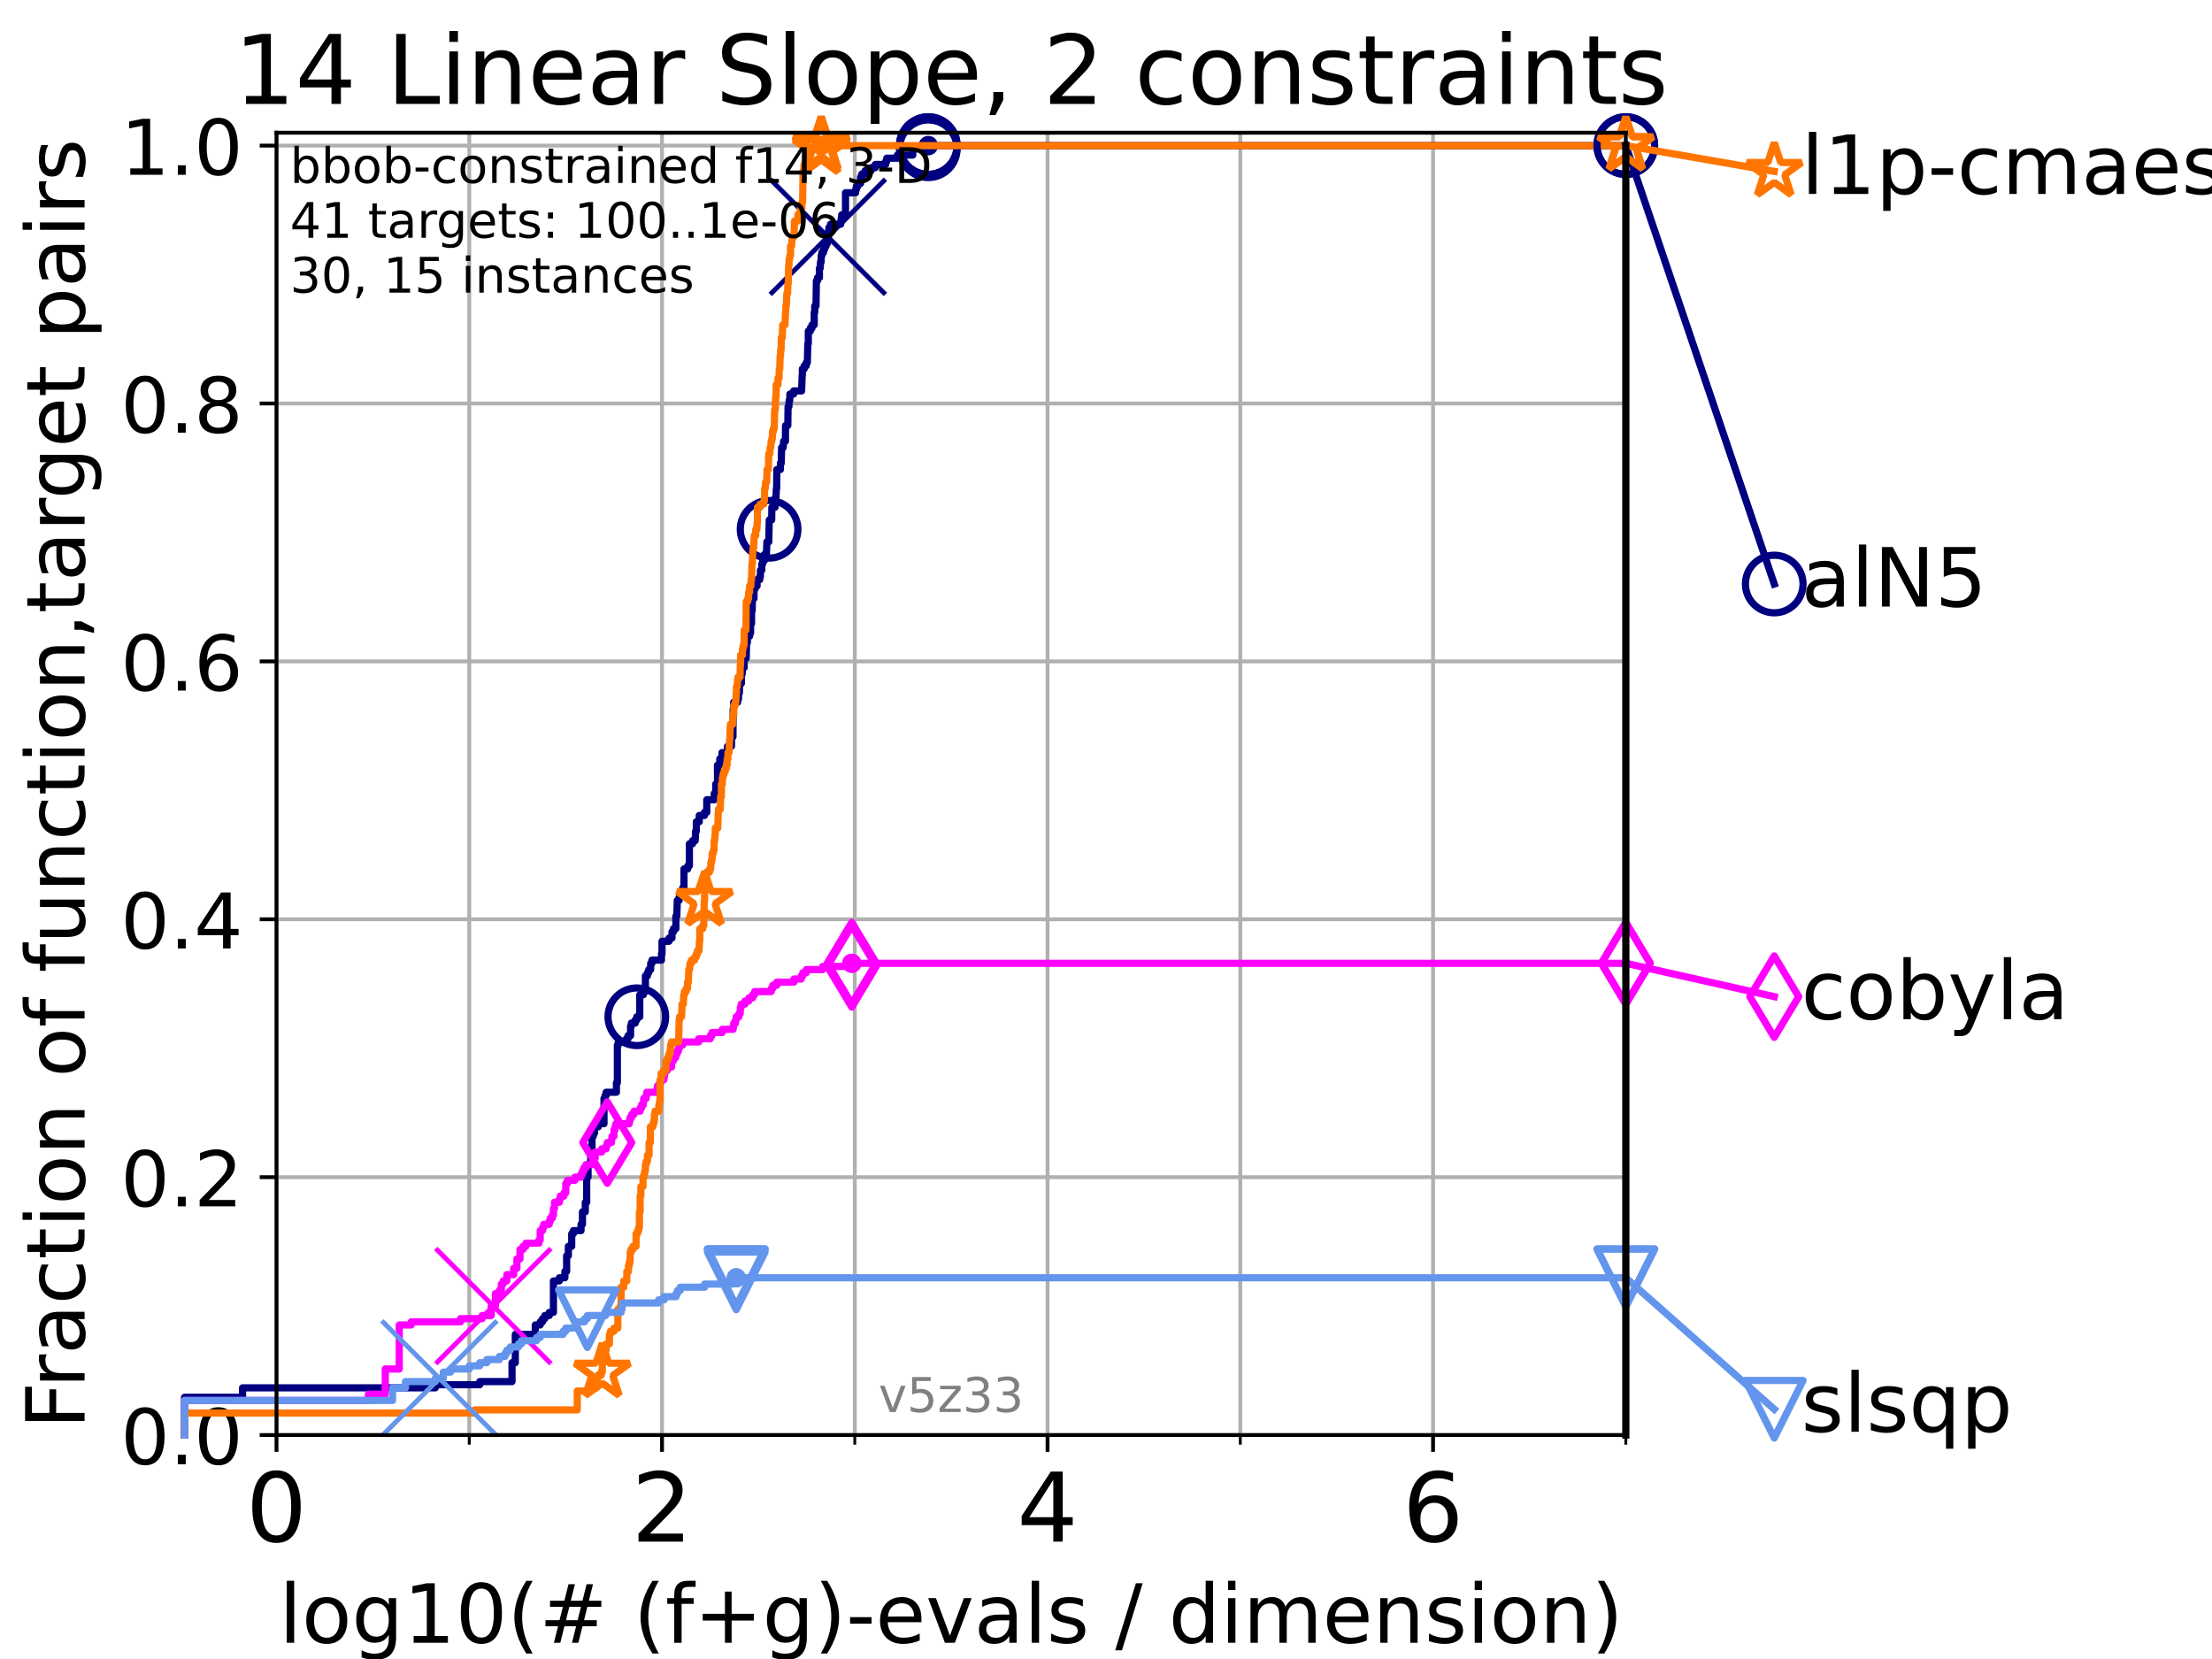 <?xml version="1.0" encoding="utf-8" standalone="no"?>
<!DOCTYPE svg PUBLIC "-//W3C//DTD SVG 1.1//EN"
  "http://www.w3.org/Graphics/SVG/1.1/DTD/svg11.dtd">
<!-- Created with matplotlib (https://matplotlib.org/) -->
<svg height="345.6pt" version="1.1" viewBox="0 0 460.8 345.6" width="460.8pt" xmlns="http://www.w3.org/2000/svg" xmlns:xlink="http://www.w3.org/1999/xlink">
 <defs>
  <style type="text/css">*{stroke-linecap:butt;stroke-linejoin:round;}</style>
 </defs>
 <g id="figure_1">
  <g id="patch_1">
   <path d="M 0 345.6 
L 460.8 345.6 
L 460.8 0 
L 0 0 
z
" style="fill:#ffffff;"/>
  </g>
  <g id="axes_1">
   <g id="patch_2">
    <path d="M 57.6 298.944 
L 338.688 298.944 
L 338.688 27.648 
L 57.6 27.648 
z
" style="fill:#ffffff;"/>
   </g>
   <g id="matplotlib.axis_1">
    <g id="xtick_1">
     <g id="line2d_1">
      <path clip-path="url(#pffe2f3b312)" d="M 57.6 298.944 
L 57.6 27.648 
" style="fill:none;stroke:#b0b0b0;stroke-linecap:square;stroke-width:0.8;"/>
     </g>
     <g id="line2d_2">
      <defs>
       <path d="M 0 0 
L 0 3.5 
" id="m3191fab25f" style="stroke:#000000;stroke-width:0.8;"/>
      </defs>
      <g>
       <use style="stroke:#000000;stroke-width:0.8;" x="57.6" xlink:href="#m3191fab25f" y="298.944"/>
      </g>
     </g>
     <g id="text_1">
      <!-- 0 -->
      <g transform="translate(51.237 321.141)scale(0.2 -0.2)">
       <defs>
        <path d="M 31.781 66.406 
Q 24.172 66.406 20.328 58.906 
Q 16.5 51.422 16.5 36.375 
Q 16.5 21.391 20.328 13.891 
Q 24.172 6.391 31.781 6.391 
Q 39.453 6.391 43.281 13.891 
Q 47.125 21.391 47.125 36.375 
Q 47.125 51.422 43.281 58.906 
Q 39.453 66.406 31.781 66.406 
z
M 31.781 74.219 
Q 44.047 74.219 50.516 64.516 
Q 56.984 54.828 56.984 36.375 
Q 56.984 17.969 50.516 8.266 
Q 44.047 -1.422 31.781 -1.422 
Q 19.531 -1.422 13.062 8.266 
Q 6.594 17.969 6.594 36.375 
Q 6.594 54.828 13.062 64.516 
Q 19.531 74.219 31.781 74.219 
z
" id="DejaVuSans-48"/>
       </defs>
       <use xlink:href="#DejaVuSans-48"/>
      </g>
     </g>
    </g>
    <g id="xtick_2">
     <g id="line2d_3">
      <path clip-path="url(#pffe2f3b312)" d="M 137.911 298.944 
L 137.911 27.648 
" style="fill:none;stroke:#b0b0b0;stroke-linecap:square;stroke-width:0.8;"/>
     </g>
     <g id="line2d_4">
      <g>
       <use style="stroke:#000000;stroke-width:0.8;" x="137.911" xlink:href="#m3191fab25f" y="298.944"/>
      </g>
     </g>
     <g id="text_2">
      <!-- 2 -->
      <g transform="translate(131.548 321.141)scale(0.2 -0.2)">
       <defs>
        <path d="M 19.188 8.297 
L 53.609 8.297 
L 53.609 0 
L 7.328 0 
L 7.328 8.297 
Q 12.938 14.109 22.625 23.891 
Q 32.328 33.688 34.812 36.531 
Q 39.547 41.844 41.422 45.531 
Q 43.312 49.219 43.312 52.781 
Q 43.312 58.594 39.234 62.25 
Q 35.156 65.922 28.609 65.922 
Q 23.969 65.922 18.812 64.312 
Q 13.672 62.703 7.812 59.422 
L 7.812 69.391 
Q 13.766 71.781 18.938 73 
Q 24.125 74.219 28.422 74.219 
Q 39.75 74.219 46.484 68.547 
Q 53.219 62.891 53.219 53.422 
Q 53.219 48.922 51.531 44.891 
Q 49.859 40.875 45.406 35.406 
Q 44.188 33.984 37.641 27.219 
Q 31.109 20.453 19.188 8.297 
z
" id="DejaVuSans-50"/>
       </defs>
       <use xlink:href="#DejaVuSans-50"/>
      </g>
     </g>
    </g>
    <g id="xtick_3">
     <g id="line2d_5">
      <path clip-path="url(#pffe2f3b312)" d="M 218.222 298.944 
L 218.222 27.648 
" style="fill:none;stroke:#b0b0b0;stroke-linecap:square;stroke-width:0.8;"/>
     </g>
     <g id="line2d_6">
      <g>
       <use style="stroke:#000000;stroke-width:0.8;" x="218.222" xlink:href="#m3191fab25f" y="298.944"/>
      </g>
     </g>
     <g id="text_3">
      <!-- 4 -->
      <g transform="translate(211.859 321.141)scale(0.2 -0.2)">
       <defs>
        <path d="M 37.797 64.312 
L 12.891 25.391 
L 37.797 25.391 
z
M 35.203 72.906 
L 47.609 72.906 
L 47.609 25.391 
L 58.016 25.391 
L 58.016 17.188 
L 47.609 17.188 
L 47.609 0 
L 37.797 0 
L 37.797 17.188 
L 4.891 17.188 
L 4.891 26.703 
z
" id="DejaVuSans-52"/>
       </defs>
       <use xlink:href="#DejaVuSans-52"/>
      </g>
     </g>
    </g>
    <g id="xtick_4">
     <g id="line2d_7">
      <path clip-path="url(#pffe2f3b312)" d="M 298.533 298.944 
L 298.533 27.648 
" style="fill:none;stroke:#b0b0b0;stroke-linecap:square;stroke-width:0.8;"/>
     </g>
     <g id="line2d_8">
      <g>
       <use style="stroke:#000000;stroke-width:0.8;" x="298.533" xlink:href="#m3191fab25f" y="298.944"/>
      </g>
     </g>
     <g id="text_4">
      <!-- 6 -->
      <g transform="translate(292.17 321.141)scale(0.2 -0.2)">
       <defs>
        <path d="M 33.016 40.375 
Q 26.375 40.375 22.484 35.828 
Q 18.609 31.297 18.609 23.391 
Q 18.609 15.531 22.484 10.953 
Q 26.375 6.391 33.016 6.391 
Q 39.656 6.391 43.531 10.953 
Q 47.406 15.531 47.406 23.391 
Q 47.406 31.297 43.531 35.828 
Q 39.656 40.375 33.016 40.375 
z
M 52.594 71.297 
L 52.594 62.312 
Q 48.875 64.062 45.094 64.984 
Q 41.312 65.922 37.594 65.922 
Q 27.828 65.922 22.672 59.328 
Q 17.531 52.734 16.797 39.406 
Q 19.672 43.656 24.016 45.922 
Q 28.375 48.188 33.594 48.188 
Q 44.578 48.188 50.953 41.516 
Q 57.328 34.859 57.328 23.391 
Q 57.328 12.156 50.688 5.359 
Q 44.047 -1.422 33.016 -1.422 
Q 20.359 -1.422 13.672 8.266 
Q 6.984 17.969 6.984 36.375 
Q 6.984 53.656 15.188 63.938 
Q 23.391 74.219 37.203 74.219 
Q 40.922 74.219 44.703 73.484 
Q 48.484 72.75 52.594 71.297 
z
" id="DejaVuSans-54"/>
       </defs>
       <use xlink:href="#DejaVuSans-54"/>
      </g>
     </g>
    </g>
    <g id="xtick_5">
     <g id="line2d_9">
      <path clip-path="url(#pffe2f3b312)" d="M 97.755 298.944 
L 97.755 27.648 
" style="fill:none;stroke:#b0b0b0;stroke-linecap:square;stroke-width:0.8;"/>
     </g>
     <g id="line2d_10">
      <defs>
       <path d="M 0 0 
L 0 2 
" id="mf319e66ced" style="stroke:#000000;stroke-width:0.6;"/>
      </defs>
      <g>
       <use style="stroke:#000000;stroke-width:0.6;" x="97.755" xlink:href="#mf319e66ced" y="298.944"/>
      </g>
     </g>
    </g>
    <g id="xtick_6">
     <g id="line2d_11">
      <path clip-path="url(#pffe2f3b312)" d="M 178.066 298.944 
L 178.066 27.648 
" style="fill:none;stroke:#b0b0b0;stroke-linecap:square;stroke-width:0.8;"/>
     </g>
     <g id="line2d_12">
      <g>
       <use style="stroke:#000000;stroke-width:0.6;" x="178.066" xlink:href="#mf319e66ced" y="298.944"/>
      </g>
     </g>
    </g>
    <g id="xtick_7">
     <g id="line2d_13">
      <path clip-path="url(#pffe2f3b312)" d="M 258.377 298.944 
L 258.377 27.648 
" style="fill:none;stroke:#b0b0b0;stroke-linecap:square;stroke-width:0.8;"/>
     </g>
     <g id="line2d_14">
      <g>
       <use style="stroke:#000000;stroke-width:0.6;" x="258.377" xlink:href="#mf319e66ced" y="298.944"/>
      </g>
     </g>
    </g>
    <g id="xtick_8">
     <g id="line2d_15">
      <path clip-path="url(#pffe2f3b312)" d="M 338.688 298.944 
L 338.688 27.648 
" style="fill:none;stroke:#b0b0b0;stroke-linecap:square;stroke-width:0.8;"/>
     </g>
     <g id="line2d_16">
      <g>
       <use style="stroke:#000000;stroke-width:0.6;" x="338.688" xlink:href="#mf319e66ced" y="298.944"/>
      </g>
     </g>
    </g>
    <g id="text_5">
     <!-- log10(# (f+g)-evals / dimension) -->
     <g transform="translate(58.145 342.218)scale(0.17 -0.17)">
      <defs>
       <path d="M 9.422 75.984 
L 18.406 75.984 
L 18.406 0 
L 9.422 0 
z
" id="DejaVuSans-108"/>
       <path d="M 30.609 48.391 
Q 23.391 48.391 19.188 42.75 
Q 14.984 37.109 14.984 27.297 
Q 14.984 17.484 19.156 11.844 
Q 23.344 6.203 30.609 6.203 
Q 37.797 6.203 41.984 11.859 
Q 46.188 17.531 46.188 27.297 
Q 46.188 37.016 41.984 42.703 
Q 37.797 48.391 30.609 48.391 
z
M 30.609 56 
Q 42.328 56 49.016 48.375 
Q 55.719 40.766 55.719 27.297 
Q 55.719 13.875 49.016 6.219 
Q 42.328 -1.422 30.609 -1.422 
Q 18.844 -1.422 12.172 6.219 
Q 5.516 13.875 5.516 27.297 
Q 5.516 40.766 12.172 48.375 
Q 18.844 56 30.609 56 
z
" id="DejaVuSans-111"/>
       <path d="M 45.406 27.984 
Q 45.406 37.75 41.375 43.109 
Q 37.359 48.484 30.078 48.484 
Q 22.859 48.484 18.828 43.109 
Q 14.797 37.75 14.797 27.984 
Q 14.797 18.266 18.828 12.891 
Q 22.859 7.516 30.078 7.516 
Q 37.359 7.516 41.375 12.891 
Q 45.406 18.266 45.406 27.984 
z
M 54.391 6.781 
Q 54.391 -7.172 48.188 -13.984 
Q 42 -20.797 29.203 -20.797 
Q 24.469 -20.797 20.266 -20.094 
Q 16.062 -19.391 12.109 -17.922 
L 12.109 -9.188 
Q 16.062 -11.328 19.922 -12.344 
Q 23.781 -13.375 27.781 -13.375 
Q 36.625 -13.375 41.016 -8.766 
Q 45.406 -4.156 45.406 5.172 
L 45.406 9.625 
Q 42.625 4.781 38.281 2.391 
Q 33.938 0 27.875 0 
Q 17.828 0 11.672 7.656 
Q 5.516 15.328 5.516 27.984 
Q 5.516 40.672 11.672 48.328 
Q 17.828 56 27.875 56 
Q 33.938 56 38.281 53.609 
Q 42.625 51.219 45.406 46.391 
L 45.406 54.688 
L 54.391 54.688 
z
" id="DejaVuSans-103"/>
       <path d="M 12.406 8.297 
L 28.516 8.297 
L 28.516 63.922 
L 10.984 60.406 
L 10.984 69.391 
L 28.422 72.906 
L 38.281 72.906 
L 38.281 8.297 
L 54.391 8.297 
L 54.391 0 
L 12.406 0 
z
" id="DejaVuSans-49"/>
       <path d="M 31 75.875 
Q 24.469 64.656 21.281 53.656 
Q 18.109 42.672 18.109 31.391 
Q 18.109 20.125 21.312 9.062 
Q 24.516 -2 31 -13.188 
L 23.188 -13.188 
Q 15.875 -1.703 12.234 9.375 
Q 8.594 20.453 8.594 31.391 
Q 8.594 42.281 12.203 53.312 
Q 15.828 64.359 23.188 75.875 
z
" id="DejaVuSans-40"/>
       <path d="M 51.125 44 
L 36.922 44 
L 32.812 27.688 
L 47.125 27.688 
z
M 43.797 71.781 
L 38.719 51.516 
L 52.984 51.516 
L 58.109 71.781 
L 65.922 71.781 
L 60.891 51.516 
L 76.125 51.516 
L 76.125 44 
L 58.984 44 
L 54.984 27.688 
L 70.516 27.688 
L 70.516 20.219 
L 53.078 20.219 
L 48 0 
L 40.188 0 
L 45.219 20.219 
L 30.906 20.219 
L 25.875 0 
L 18.016 0 
L 23.094 20.219 
L 7.719 20.219 
L 7.719 27.688 
L 24.906 27.688 
L 29 44 
L 13.281 44 
L 13.281 51.516 
L 30.906 51.516 
L 35.891 71.781 
z
" id="DejaVuSans-35"/>
       <path id="DejaVuSans-32"/>
       <path d="M 37.109 75.984 
L 37.109 68.5 
L 28.516 68.5 
Q 23.688 68.5 21.797 66.547 
Q 19.922 64.594 19.922 59.516 
L 19.922 54.688 
L 34.719 54.688 
L 34.719 47.703 
L 19.922 47.703 
L 19.922 0 
L 10.891 0 
L 10.891 47.703 
L 2.297 47.703 
L 2.297 54.688 
L 10.891 54.688 
L 10.891 58.5 
Q 10.891 67.625 15.141 71.797 
Q 19.391 75.984 28.609 75.984 
z
" id="DejaVuSans-102"/>
       <path d="M 46 62.703 
L 46 35.5 
L 73.188 35.5 
L 73.188 27.203 
L 46 27.203 
L 46 0 
L 37.797 0 
L 37.797 27.203 
L 10.594 27.203 
L 10.594 35.5 
L 37.797 35.5 
L 37.797 62.703 
z
" id="DejaVuSans-43"/>
       <path d="M 8.016 75.875 
L 15.828 75.875 
Q 23.141 64.359 26.781 53.312 
Q 30.422 42.281 30.422 31.391 
Q 30.422 20.453 26.781 9.375 
Q 23.141 -1.703 15.828 -13.188 
L 8.016 -13.188 
Q 14.5 -2 17.703 9.062 
Q 20.906 20.125 20.906 31.391 
Q 20.906 42.672 17.703 53.656 
Q 14.5 64.656 8.016 75.875 
z
" id="DejaVuSans-41"/>
       <path d="M 4.891 31.391 
L 31.203 31.391 
L 31.203 23.391 
L 4.891 23.391 
z
" id="DejaVuSans-45"/>
       <path d="M 56.203 29.594 
L 56.203 25.203 
L 14.891 25.203 
Q 15.484 15.922 20.484 11.062 
Q 25.484 6.203 34.422 6.203 
Q 39.594 6.203 44.453 7.469 
Q 49.312 8.734 54.109 11.281 
L 54.109 2.781 
Q 49.266 0.734 44.188 -0.344 
Q 39.109 -1.422 33.891 -1.422 
Q 20.797 -1.422 13.156 6.188 
Q 5.516 13.812 5.516 26.812 
Q 5.516 40.234 12.766 48.109 
Q 20.016 56 32.328 56 
Q 43.359 56 49.781 48.891 
Q 56.203 41.797 56.203 29.594 
z
M 47.219 32.234 
Q 47.125 39.594 43.094 43.984 
Q 39.062 48.391 32.422 48.391 
Q 24.906 48.391 20.391 44.141 
Q 15.875 39.891 15.188 32.172 
z
" id="DejaVuSans-101"/>
       <path d="M 2.984 54.688 
L 12.5 54.688 
L 29.594 8.797 
L 46.688 54.688 
L 56.203 54.688 
L 35.688 0 
L 23.484 0 
z
" id="DejaVuSans-118"/>
       <path d="M 34.281 27.484 
Q 23.391 27.484 19.188 25 
Q 14.984 22.516 14.984 16.5 
Q 14.984 11.719 18.141 8.906 
Q 21.297 6.109 26.703 6.109 
Q 34.188 6.109 38.703 11.406 
Q 43.219 16.703 43.219 25.484 
L 43.219 27.484 
z
M 52.203 31.203 
L 52.203 0 
L 43.219 0 
L 43.219 8.297 
Q 40.141 3.328 35.547 0.953 
Q 30.953 -1.422 24.312 -1.422 
Q 15.922 -1.422 10.953 3.297 
Q 6 8.016 6 15.922 
Q 6 25.141 12.172 29.828 
Q 18.359 34.516 30.609 34.516 
L 43.219 34.516 
L 43.219 35.406 
Q 43.219 41.609 39.141 45 
Q 35.062 48.391 27.688 48.391 
Q 23 48.391 18.547 47.266 
Q 14.109 46.141 10.016 43.891 
L 10.016 52.203 
Q 14.938 54.109 19.578 55.047 
Q 24.219 56 28.609 56 
Q 40.484 56 46.344 49.844 
Q 52.203 43.703 52.203 31.203 
z
" id="DejaVuSans-97"/>
       <path d="M 44.281 53.078 
L 44.281 44.578 
Q 40.484 46.531 36.375 47.5 
Q 32.281 48.484 27.875 48.484 
Q 21.188 48.484 17.844 46.438 
Q 14.5 44.391 14.5 40.281 
Q 14.5 37.156 16.891 35.375 
Q 19.281 33.594 26.516 31.984 
L 29.594 31.297 
Q 39.156 29.25 43.188 25.516 
Q 47.219 21.781 47.219 15.094 
Q 47.219 7.469 41.188 3.016 
Q 35.156 -1.422 24.609 -1.422 
Q 20.219 -1.422 15.453 -0.562 
Q 10.688 0.297 5.422 2 
L 5.422 11.281 
Q 10.406 8.688 15.234 7.391 
Q 20.062 6.109 24.812 6.109 
Q 31.156 6.109 34.562 8.281 
Q 37.984 10.453 37.984 14.406 
Q 37.984 18.062 35.516 20.016 
Q 33.062 21.969 24.703 23.781 
L 21.578 24.516 
Q 13.234 26.266 9.516 29.906 
Q 5.812 33.547 5.812 39.891 
Q 5.812 47.609 11.281 51.797 
Q 16.75 56 26.812 56 
Q 31.781 56 36.172 55.266 
Q 40.578 54.547 44.281 53.078 
z
" id="DejaVuSans-115"/>
       <path d="M 25.391 72.906 
L 33.688 72.906 
L 8.297 -9.281 
L 0 -9.281 
z
" id="DejaVuSans-47"/>
       <path d="M 45.406 46.391 
L 45.406 75.984 
L 54.391 75.984 
L 54.391 0 
L 45.406 0 
L 45.406 8.203 
Q 42.578 3.328 38.25 0.953 
Q 33.938 -1.422 27.875 -1.422 
Q 17.969 -1.422 11.734 6.484 
Q 5.516 14.406 5.516 27.297 
Q 5.516 40.188 11.734 48.094 
Q 17.969 56 27.875 56 
Q 33.938 56 38.25 53.625 
Q 42.578 51.266 45.406 46.391 
z
M 14.797 27.297 
Q 14.797 17.391 18.875 11.75 
Q 22.953 6.109 30.078 6.109 
Q 37.203 6.109 41.297 11.75 
Q 45.406 17.391 45.406 27.297 
Q 45.406 37.203 41.297 42.844 
Q 37.203 48.484 30.078 48.484 
Q 22.953 48.484 18.875 42.844 
Q 14.797 37.203 14.797 27.297 
z
" id="DejaVuSans-100"/>
       <path d="M 9.422 54.688 
L 18.406 54.688 
L 18.406 0 
L 9.422 0 
z
M 9.422 75.984 
L 18.406 75.984 
L 18.406 64.594 
L 9.422 64.594 
z
" id="DejaVuSans-105"/>
       <path d="M 52 44.188 
Q 55.375 50.25 60.062 53.125 
Q 64.75 56 71.094 56 
Q 79.641 56 84.281 50.016 
Q 88.922 44.047 88.922 33.016 
L 88.922 0 
L 79.891 0 
L 79.891 32.719 
Q 79.891 40.578 77.094 44.375 
Q 74.312 48.188 68.609 48.188 
Q 61.625 48.188 57.562 43.547 
Q 53.516 38.922 53.516 30.906 
L 53.516 0 
L 44.484 0 
L 44.484 32.719 
Q 44.484 40.625 41.703 44.406 
Q 38.922 48.188 33.109 48.188 
Q 26.219 48.188 22.156 43.531 
Q 18.109 38.875 18.109 30.906 
L 18.109 0 
L 9.078 0 
L 9.078 54.688 
L 18.109 54.688 
L 18.109 46.188 
Q 21.188 51.219 25.484 53.609 
Q 29.781 56 35.688 56 
Q 41.656 56 45.828 52.969 
Q 50 49.953 52 44.188 
z
" id="DejaVuSans-109"/>
       <path d="M 54.891 33.016 
L 54.891 0 
L 45.906 0 
L 45.906 32.719 
Q 45.906 40.484 42.875 44.328 
Q 39.844 48.188 33.797 48.188 
Q 26.516 48.188 22.312 43.547 
Q 18.109 38.922 18.109 30.906 
L 18.109 0 
L 9.078 0 
L 9.078 54.688 
L 18.109 54.688 
L 18.109 46.188 
Q 21.344 51.125 25.703 53.562 
Q 30.078 56 35.797 56 
Q 45.219 56 50.047 50.172 
Q 54.891 44.344 54.891 33.016 
z
" id="DejaVuSans-110"/>
      </defs>
      <use xlink:href="#DejaVuSans-108"/>
      <use x="27.783" xlink:href="#DejaVuSans-111"/>
      <use x="88.965" xlink:href="#DejaVuSans-103"/>
      <use x="152.441" xlink:href="#DejaVuSans-49"/>
      <use x="216.064" xlink:href="#DejaVuSans-48"/>
      <use x="279.688" xlink:href="#DejaVuSans-40"/>
      <use x="318.701" xlink:href="#DejaVuSans-35"/>
      <use x="402.49" xlink:href="#DejaVuSans-32"/>
      <use x="434.277" xlink:href="#DejaVuSans-40"/>
      <use x="473.291" xlink:href="#DejaVuSans-102"/>
      <use x="508.496" xlink:href="#DejaVuSans-43"/>
      <use x="592.285" xlink:href="#DejaVuSans-103"/>
      <use x="655.762" xlink:href="#DejaVuSans-41"/>
      <use x="694.775" xlink:href="#DejaVuSans-45"/>
      <use x="730.859" xlink:href="#DejaVuSans-101"/>
      <use x="792.383" xlink:href="#DejaVuSans-118"/>
      <use x="851.562" xlink:href="#DejaVuSans-97"/>
      <use x="912.842" xlink:href="#DejaVuSans-108"/>
      <use x="940.625" xlink:href="#DejaVuSans-115"/>
      <use x="992.725" xlink:href="#DejaVuSans-32"/>
      <use x="1024.512" xlink:href="#DejaVuSans-47"/>
      <use x="1058.203" xlink:href="#DejaVuSans-32"/>
      <use x="1089.99" xlink:href="#DejaVuSans-100"/>
      <use x="1153.467" xlink:href="#DejaVuSans-105"/>
      <use x="1181.25" xlink:href="#DejaVuSans-109"/>
      <use x="1278.662" xlink:href="#DejaVuSans-101"/>
      <use x="1340.186" xlink:href="#DejaVuSans-110"/>
      <use x="1403.564" xlink:href="#DejaVuSans-115"/>
      <use x="1455.664" xlink:href="#DejaVuSans-105"/>
      <use x="1483.447" xlink:href="#DejaVuSans-111"/>
      <use x="1544.629" xlink:href="#DejaVuSans-110"/>
      <use x="1608.008" xlink:href="#DejaVuSans-41"/>
     </g>
    </g>
   </g>
   <g id="matplotlib.axis_2">
    <g id="ytick_1">
     <g id="line2d_17">
      <path clip-path="url(#pffe2f3b312)" d="M 57.6 298.944 
L 338.688 298.944 
" style="fill:none;stroke:#b0b0b0;stroke-linecap:square;stroke-width:0.8;"/>
     </g>
     <g id="line2d_18">
      <defs>
       <path d="M 0 0 
L -3.5 0 
" id="m6dc2341dbe" style="stroke:#000000;stroke-width:0.8;"/>
      </defs>
      <g>
       <use style="stroke:#000000;stroke-width:0.8;" x="57.6" xlink:href="#m6dc2341dbe" y="298.944"/>
      </g>
     </g>
     <g id="text_6">
      <!-- 0.0 -->
      <g transform="translate(25.155 305.023)scale(0.16 -0.16)">
       <defs>
        <path d="M 10.688 12.406 
L 21 12.406 
L 21 0 
L 10.688 0 
z
" id="DejaVuSans-46"/>
       </defs>
       <use xlink:href="#DejaVuSans-48"/>
       <use x="63.623" xlink:href="#DejaVuSans-46"/>
       <use x="95.41" xlink:href="#DejaVuSans-48"/>
      </g>
     </g>
    </g>
    <g id="ytick_2">
     <g id="line2d_19">
      <path clip-path="url(#pffe2f3b312)" d="M 57.6 245.222 
L 338.688 245.222 
" style="fill:none;stroke:#b0b0b0;stroke-linecap:square;stroke-width:0.8;"/>
     </g>
     <g id="line2d_20">
      <g>
       <use style="stroke:#000000;stroke-width:0.8;" x="57.6" xlink:href="#m6dc2341dbe" y="245.222"/>
      </g>
     </g>
     <g id="text_7">
      <!-- 0.2 -->
      <g transform="translate(25.155 251.301)scale(0.16 -0.16)">
       <use xlink:href="#DejaVuSans-48"/>
       <use x="63.623" xlink:href="#DejaVuSans-46"/>
       <use x="95.41" xlink:href="#DejaVuSans-50"/>
      </g>
     </g>
    </g>
    <g id="ytick_3">
     <g id="line2d_21">
      <path clip-path="url(#pffe2f3b312)" d="M 57.6 191.5 
L 338.688 191.5 
" style="fill:none;stroke:#b0b0b0;stroke-linecap:square;stroke-width:0.8;"/>
     </g>
     <g id="line2d_22">
      <g>
       <use style="stroke:#000000;stroke-width:0.8;" x="57.6" xlink:href="#m6dc2341dbe" y="191.5"/>
      </g>
     </g>
     <g id="text_8">
      <!-- 0.4 -->
      <g transform="translate(25.155 197.579)scale(0.16 -0.16)">
       <use xlink:href="#DejaVuSans-48"/>
       <use x="63.623" xlink:href="#DejaVuSans-46"/>
       <use x="95.41" xlink:href="#DejaVuSans-52"/>
      </g>
     </g>
    </g>
    <g id="ytick_4">
     <g id="line2d_23">
      <path clip-path="url(#pffe2f3b312)" d="M 57.6 137.778 
L 338.688 137.778 
" style="fill:none;stroke:#b0b0b0;stroke-linecap:square;stroke-width:0.8;"/>
     </g>
     <g id="line2d_24">
      <g>
       <use style="stroke:#000000;stroke-width:0.8;" x="57.6" xlink:href="#m6dc2341dbe" y="137.778"/>
      </g>
     </g>
     <g id="text_9">
      <!-- 0.6 -->
      <g transform="translate(25.155 143.857)scale(0.16 -0.16)">
       <use xlink:href="#DejaVuSans-48"/>
       <use x="63.623" xlink:href="#DejaVuSans-46"/>
       <use x="95.41" xlink:href="#DejaVuSans-54"/>
      </g>
     </g>
    </g>
    <g id="ytick_5">
     <g id="line2d_25">
      <path clip-path="url(#pffe2f3b312)" d="M 57.6 84.056 
L 338.688 84.056 
" style="fill:none;stroke:#b0b0b0;stroke-linecap:square;stroke-width:0.8;"/>
     </g>
     <g id="line2d_26">
      <g>
       <use style="stroke:#000000;stroke-width:0.8;" x="57.6" xlink:href="#m6dc2341dbe" y="84.056"/>
      </g>
     </g>
     <g id="text_10">
      <!-- 0.8 -->
      <g transform="translate(25.155 90.135)scale(0.16 -0.16)">
       <defs>
        <path d="M 31.781 34.625 
Q 24.75 34.625 20.719 30.859 
Q 16.703 27.094 16.703 20.516 
Q 16.703 13.922 20.719 10.156 
Q 24.75 6.391 31.781 6.391 
Q 38.812 6.391 42.859 10.172 
Q 46.922 13.969 46.922 20.516 
Q 46.922 27.094 42.891 30.859 
Q 38.875 34.625 31.781 34.625 
z
M 21.922 38.812 
Q 15.578 40.375 12.031 44.719 
Q 8.5 49.078 8.5 55.328 
Q 8.5 64.062 14.719 69.141 
Q 20.953 74.219 31.781 74.219 
Q 42.672 74.219 48.875 69.141 
Q 55.078 64.062 55.078 55.328 
Q 55.078 49.078 51.531 44.719 
Q 48 40.375 41.703 38.812 
Q 48.828 37.156 52.797 32.312 
Q 56.781 27.484 56.781 20.516 
Q 56.781 9.906 50.312 4.234 
Q 43.844 -1.422 31.781 -1.422 
Q 19.734 -1.422 13.25 4.234 
Q 6.781 9.906 6.781 20.516 
Q 6.781 27.484 10.781 32.312 
Q 14.797 37.156 21.922 38.812 
z
M 18.312 54.391 
Q 18.312 48.734 21.844 45.562 
Q 25.391 42.391 31.781 42.391 
Q 38.141 42.391 41.719 45.562 
Q 45.312 48.734 45.312 54.391 
Q 45.312 60.062 41.719 63.234 
Q 38.141 66.406 31.781 66.406 
Q 25.391 66.406 21.844 63.234 
Q 18.312 60.062 18.312 54.391 
z
" id="DejaVuSans-56"/>
       </defs>
       <use xlink:href="#DejaVuSans-48"/>
       <use x="63.623" xlink:href="#DejaVuSans-46"/>
       <use x="95.41" xlink:href="#DejaVuSans-56"/>
      </g>
     </g>
    </g>
    <g id="ytick_6">
     <g id="line2d_27">
      <path clip-path="url(#pffe2f3b312)" d="M 57.6 30.334 
L 338.688 30.334 
" style="fill:none;stroke:#b0b0b0;stroke-linecap:square;stroke-width:0.8;"/>
     </g>
     <g id="line2d_28">
      <g>
       <use style="stroke:#000000;stroke-width:0.8;" x="57.6" xlink:href="#m6dc2341dbe" y="30.334"/>
      </g>
     </g>
     <g id="text_11">
      <!-- 1.0 -->
      <g transform="translate(25.155 36.413)scale(0.16 -0.16)">
       <use xlink:href="#DejaVuSans-49"/>
       <use x="63.623" xlink:href="#DejaVuSans-46"/>
       <use x="95.41" xlink:href="#DejaVuSans-48"/>
      </g>
     </g>
    </g>
    <g id="text_12">
     <!-- Fraction of function,target pairs -->
     <g transform="translate(17.62 297.681)rotate(-90)scale(0.17 -0.17)">
      <defs>
       <path d="M 9.812 72.906 
L 51.703 72.906 
L 51.703 64.594 
L 19.672 64.594 
L 19.672 43.109 
L 48.578 43.109 
L 48.578 34.812 
L 19.672 34.812 
L 19.672 0 
L 9.812 0 
z
" id="DejaVuSans-70"/>
       <path d="M 41.109 46.297 
Q 39.594 47.172 37.812 47.578 
Q 36.031 48 33.891 48 
Q 26.266 48 22.188 43.047 
Q 18.109 38.094 18.109 28.812 
L 18.109 0 
L 9.078 0 
L 9.078 54.688 
L 18.109 54.688 
L 18.109 46.188 
Q 20.953 51.172 25.484 53.578 
Q 30.031 56 36.531 56 
Q 37.453 56 38.578 55.875 
Q 39.703 55.766 41.062 55.516 
z
" id="DejaVuSans-114"/>
       <path d="M 48.781 52.594 
L 48.781 44.188 
Q 44.969 46.297 41.141 47.344 
Q 37.312 48.391 33.406 48.391 
Q 24.656 48.391 19.812 42.844 
Q 14.984 37.312 14.984 27.297 
Q 14.984 17.281 19.812 11.734 
Q 24.656 6.203 33.406 6.203 
Q 37.312 6.203 41.141 7.25 
Q 44.969 8.297 48.781 10.406 
L 48.781 2.094 
Q 45.016 0.344 40.984 -0.531 
Q 36.969 -1.422 32.422 -1.422 
Q 20.062 -1.422 12.781 6.344 
Q 5.516 14.109 5.516 27.297 
Q 5.516 40.672 12.859 48.328 
Q 20.219 56 33.016 56 
Q 37.156 56 41.109 55.141 
Q 45.062 54.297 48.781 52.594 
z
" id="DejaVuSans-99"/>
       <path d="M 18.312 70.219 
L 18.312 54.688 
L 36.812 54.688 
L 36.812 47.703 
L 18.312 47.703 
L 18.312 18.016 
Q 18.312 11.328 20.141 9.422 
Q 21.969 7.516 27.594 7.516 
L 36.812 7.516 
L 36.812 0 
L 27.594 0 
Q 17.188 0 13.234 3.875 
Q 9.281 7.766 9.281 18.016 
L 9.281 47.703 
L 2.688 47.703 
L 2.688 54.688 
L 9.281 54.688 
L 9.281 70.219 
z
" id="DejaVuSans-116"/>
       <path d="M 8.5 21.578 
L 8.5 54.688 
L 17.484 54.688 
L 17.484 21.922 
Q 17.484 14.156 20.5 10.266 
Q 23.531 6.391 29.594 6.391 
Q 36.859 6.391 41.078 11.031 
Q 45.312 15.672 45.312 23.688 
L 45.312 54.688 
L 54.297 54.688 
L 54.297 0 
L 45.312 0 
L 45.312 8.406 
Q 42.047 3.422 37.719 1 
Q 33.406 -1.422 27.688 -1.422 
Q 18.266 -1.422 13.375 4.438 
Q 8.5 10.297 8.5 21.578 
z
M 31.109 56 
z
" id="DejaVuSans-117"/>
       <path d="M 11.719 12.406 
L 22.016 12.406 
L 22.016 4 
L 14.016 -11.625 
L 7.719 -11.625 
L 11.719 4 
z
" id="DejaVuSans-44"/>
       <path d="M 18.109 8.203 
L 18.109 -20.797 
L 9.078 -20.797 
L 9.078 54.688 
L 18.109 54.688 
L 18.109 46.391 
Q 20.953 51.266 25.266 53.625 
Q 29.594 56 35.594 56 
Q 45.562 56 51.781 48.094 
Q 58.016 40.188 58.016 27.297 
Q 58.016 14.406 51.781 6.484 
Q 45.562 -1.422 35.594 -1.422 
Q 29.594 -1.422 25.266 0.953 
Q 20.953 3.328 18.109 8.203 
z
M 48.688 27.297 
Q 48.688 37.203 44.609 42.844 
Q 40.531 48.484 33.406 48.484 
Q 26.266 48.484 22.188 42.844 
Q 18.109 37.203 18.109 27.297 
Q 18.109 17.391 22.188 11.75 
Q 26.266 6.109 33.406 6.109 
Q 40.531 6.109 44.609 11.75 
Q 48.688 17.391 48.688 27.297 
z
" id="DejaVuSans-112"/>
      </defs>
      <use xlink:href="#DejaVuSans-70"/>
      <use x="50.27" xlink:href="#DejaVuSans-114"/>
      <use x="91.383" xlink:href="#DejaVuSans-97"/>
      <use x="152.662" xlink:href="#DejaVuSans-99"/>
      <use x="207.643" xlink:href="#DejaVuSans-116"/>
      <use x="246.852" xlink:href="#DejaVuSans-105"/>
      <use x="274.635" xlink:href="#DejaVuSans-111"/>
      <use x="335.816" xlink:href="#DejaVuSans-110"/>
      <use x="399.195" xlink:href="#DejaVuSans-32"/>
      <use x="430.982" xlink:href="#DejaVuSans-111"/>
      <use x="492.164" xlink:href="#DejaVuSans-102"/>
      <use x="527.369" xlink:href="#DejaVuSans-32"/>
      <use x="559.156" xlink:href="#DejaVuSans-102"/>
      <use x="594.361" xlink:href="#DejaVuSans-117"/>
      <use x="657.74" xlink:href="#DejaVuSans-110"/>
      <use x="721.119" xlink:href="#DejaVuSans-99"/>
      <use x="776.1" xlink:href="#DejaVuSans-116"/>
      <use x="815.309" xlink:href="#DejaVuSans-105"/>
      <use x="843.092" xlink:href="#DejaVuSans-111"/>
      <use x="904.273" xlink:href="#DejaVuSans-110"/>
      <use x="967.652" xlink:href="#DejaVuSans-44"/>
      <use x="999.439" xlink:href="#DejaVuSans-116"/>
      <use x="1038.648" xlink:href="#DejaVuSans-97"/>
      <use x="1099.928" xlink:href="#DejaVuSans-114"/>
      <use x="1139.291" xlink:href="#DejaVuSans-103"/>
      <use x="1202.768" xlink:href="#DejaVuSans-101"/>
      <use x="1264.291" xlink:href="#DejaVuSans-116"/>
      <use x="1303.5" xlink:href="#DejaVuSans-32"/>
      <use x="1335.287" xlink:href="#DejaVuSans-112"/>
      <use x="1398.764" xlink:href="#DejaVuSans-97"/>
      <use x="1460.043" xlink:href="#DejaVuSans-105"/>
      <use x="1487.826" xlink:href="#DejaVuSans-114"/>
      <use x="1528.939" xlink:href="#DejaVuSans-115"/>
     </g>
    </g>
   </g>
   <g id="line2d_29">
    <defs>
     <path d="M 0 1.5 
C 0.398 1.5 0.779 1.342 1.061 1.061 
C 1.342 0.779 1.5 0.398 1.5 0 
C 1.5 -0.398 1.342 -0.779 1.061 -1.061 
C 0.779 -1.342 0.398 -1.5 0 -1.5 
C -0.398 -1.5 -0.779 -1.342 -1.061 -1.061 
C -1.342 -0.779 -1.5 -0.398 -1.5 0 
C -1.5 0.398 -1.342 0.779 -1.061 1.061 
C -0.779 1.342 -0.398 1.5 0 1.5 
z
" id="mb4b7a909e8" style="stroke:#000080;"/>
    </defs>
    <g>
     <use style="fill:#000080;stroke:#000080;" x="193.377" xlink:href="#mb4b7a909e8" y="30.334"/>
     <use style="fill:#000080;stroke:#000080;" x="193.377" xlink:href="#mb4b7a909e8" y="30.334"/>
    </g>
   </g>
   <g id="line2d_30">
    <path d="M 38.441 298.944 
L 38.441 291.082 
L 50.529 291.082 
L 50.529 289.117 
L 90.684 289.117 
L 90.684 288.462 
L 99.938 288.462 
L 99.938 287.807 
L 106.664 287.807 
L 106.664 283.876 
L 107.348 283.876 
L 107.348 277.979 
L 111.506 277.979 
L 111.506 276.014 
L 112.532 276.014 
L 112.532 275.359 
L 113.023 275.359 
L 113.023 274.704 
L 113.501 274.704 
L 113.501 274.048 
L 114.419 274.048 
L 114.419 273.393 
L 115.291 273.393 
L 115.291 266.842 
L 116.523 266.842 
L 116.523 266.187 
L 117.673 266.187 
L 117.673 264.876 
L 118.04 264.876 
L 118.04 261.601 
L 118.4 261.601 
L 118.4 259.635 
L 119.097 259.635 
L 119.097 257.015 
L 119.436 257.015 
L 119.436 256.36 
L 121.037 256.36 
L 121.037 255.049 
L 121.34 255.049 
L 121.34 252.429 
L 121.931 252.429 
L 121.931 250.463 
L 122.22 250.463 
L 122.22 245.222 
L 122.503 245.222 
L 122.503 242.601 
L 123.057 242.601 
L 123.057 239.981 
L 123.327 239.981 
L 123.327 236.705 
L 123.594 236.705 
L 123.594 236.05 
L 123.856 236.05 
L 123.856 234.74 
L 124.62 234.74 
L 124.62 234.085 
L 125.823 234.085 
L 125.823 228.843 
L 126.054 228.843 
L 126.054 228.188 
L 126.282 228.188 
L 126.282 227.533 
L 128.411 227.533 
L 128.411 225.568 
L 128.611 225.568 
L 128.611 217.706 
L 128.808 217.706 
L 128.808 217.051 
L 130.488 217.051 
L 130.488 216.396 
L 130.84 216.396 
L 130.84 215.74 
L 131.355 215.74 
L 131.355 213.775 
L 131.524 213.775 
L 131.524 213.12 
L 132.343 213.12 
L 132.343 212.465 
L 132.66 212.465 
L 132.66 211.81 
L 133.277 211.81 
L 133.277 207.224 
L 134.019 207.224 
L 134.019 206.568 
L 134.45 206.568 
L 134.45 203.293 
L 134.87 203.293 
L 134.87 202.638 
L 135.145 202.638 
L 135.145 201.982 
L 135.549 201.982 
L 135.549 200.672 
L 135.813 200.672 
L 135.813 200.017 
L 137.794 200.017 
L 137.794 198.707 
L 137.911 198.707 
L 137.911 196.086 
L 139.36 196.086 
L 139.36 195.431 
L 139.991 195.431 
L 139.991 194.121 
L 140.298 194.121 
L 140.298 193.465 
L 140.797 193.465 
L 140.797 190.845 
L 140.993 190.845 
L 141.09 187.569 
L 141.474 187.569 
L 141.474 186.914 
L 141.662 186.914 
L 141.662 186.259 
L 142.216 186.259 
L 142.216 184.949 
L 142.486 184.949 
L 142.486 181.018 
L 143.273 181.018 
L 143.273 180.363 
L 143.612 180.363 
L 143.612 175.777 
L 144.27 175.777 
L 144.27 175.121 
L 144.826 175.121 
L 144.904 173.156 
L 145.059 173.156 
L 145.059 171.191 
L 145.666 171.191 
L 145.666 169.88 
L 146.749 169.88 
L 146.749 169.225 
L 147.233 169.225 
L 147.233 166.604 
L 148.796 166.604 
L 148.796 165.294 
L 149.104 165.294 
L 149.104 163.329 
L 149.468 163.329 
L 149.468 159.398 
L 149.941 159.398 
L 149.941 158.088 
L 150.401 158.088 
L 150.401 156.777 
L 151.555 156.777 
L 151.555 155.467 
L 152.386 155.467 
L 152.386 153.502 
L 152.687 153.502 
L 152.737 147.605 
L 152.836 147.605 
L 152.836 146.295 
L 153.656 146.295 
L 153.656 145.64 
L 153.844 145.64 
L 153.844 144.33 
L 154.029 144.33 
L 154.075 142.364 
L 154.44 142.364 
L 154.44 140.399 
L 154.619 140.399 
L 154.663 139.088 
L 155.016 139.088 
L 155.016 137.123 
L 155.446 137.123 
L 155.531 133.847 
L 155.7 133.847 
L 155.7 132.537 
L 156.155 132.537 
L 156.155 131.882 
L 156.358 131.882 
L 156.358 129.916 
L 156.559 129.916 
L 156.559 127.296 
L 156.678 127.296 
L 156.757 124.675 
L 157.07 124.675 
L 157.07 122.71 
L 157.301 122.71 
L 157.301 122.055 
L 157.717 122.055 
L 157.717 120.744 
L 158.268 120.744 
L 158.268 120.089 
L 158.412 120.089 
L 158.412 118.779 
L 158.697 118.779 
L 158.697 117.469 
L 158.872 117.469 
L 158.872 116.813 
L 159.218 116.813 
L 159.218 115.503 
L 159.658 115.503 
L 159.758 112.883 
L 160.152 112.883 
L 160.249 108.296 
L 160.759 108.296 
L 160.79 105.676 
L 161.466 105.676 
L 161.466 103.71 
L 161.645 103.71 
L 161.735 101.745 
L 161.794 101.745 
L 161.823 97.814 
L 162.574 97.814 
L 162.574 96.504 
L 162.743 96.504 
L 162.827 93.228 
L 163.158 93.228 
L 163.24 91.918 
L 163.616 91.918 
L 163.643 88.642 
L 164.115 88.642 
L 164.167 84.711 
L 164.346 84.711 
L 164.397 83.401 
L 164.524 83.401 
L 164.549 82.091 
L 165.339 82.091 
L 165.339 81.435 
L 166.994 81.435 
L 167.104 78.16 
L 167.147 78.16 
L 167.147 76.849 
L 167.534 76.849 
L 167.534 76.194 
L 167.955 76.194 
L 167.955 75.539 
L 168.182 75.539 
L 168.284 71.608 
L 168.385 71.608 
L 168.385 68.988 
L 168.806 68.988 
L 168.806 68.333 
L 169.158 68.333 
L 169.158 67.677 
L 169.617 67.677 
L 169.617 65.057 
L 169.73 65.057 
L 169.73 63.747 
L 169.99 63.747 
L 170.064 58.505 
L 170.302 58.505 
L 170.302 57.85 
L 170.696 57.85 
L 170.696 55.885 
L 170.855 55.885 
L 170.925 54.575 
L 171.065 54.575 
L 171.065 53.264 
L 171.203 53.264 
L 171.203 52.609 
L 171.545 52.609 
L 171.545 51.954 
L 171.763 51.954 
L 171.763 51.299 
L 172.077 51.299 
L 172.077 50.644 
L 172.386 50.644 
L 172.45 49.333 
L 172.578 49.333 
L 172.61 48.023 
L 172.689 48.023 
L 172.689 47.368 
L 173.018 47.368 
L 173.018 46.713 
L 175.136 46.713 
L 175.246 45.402 
L 175.341 45.402 
L 175.341 44.747 
L 176.138 44.747 
L 176.138 40.161 
L 178.228 40.161 
L 178.228 39.506 
L 178.389 39.506 
L 178.389 38.851 
L 178.683 38.851 
L 178.683 38.196 
L 179.279 38.196 
L 179.279 36.886 
L 179.537 36.886 
L 179.537 36.23 
L 180.208 36.23 
L 180.208 35.575 
L 181.448 35.575 
L 181.448 34.92 
L 182.353 34.92 
L 182.353 34.265 
L 184.506 34.265 
L 184.506 33.61 
L 184.722 33.61 
L 184.722 32.955 
L 186.94 32.955 
L 186.94 32.3 
L 190.148 32.3 
L 190.183 30.989 
L 193.377 30.989 
L 193.377 30.334 
L 338.688 30.334 
L 338.688 30.334 
" style="fill:none;stroke:#000080;stroke-linecap:square;stroke-width:1.5;"/>
   </g>
   <g id="line2d_31">
    <defs>
     <path d="M 0 6 
C 1.591 6 3.117 5.368 4.243 4.243 
C 5.368 3.117 6 1.591 6 0 
C 6 -1.591 5.368 -3.117 4.243 -4.243 
C 3.117 -5.368 1.591 -6 0 -6 
C -1.591 -6 -3.117 -5.368 -4.243 -4.243 
C -5.368 -3.117 -6 -1.591 -6 0 
C -6 1.591 -5.368 3.117 -4.243 4.243 
C -3.117 5.368 -1.591 6 0 6 
z
" id="mc02c902a1b" style="stroke:#000080;stroke-width:1.5;"/>
    </defs>
    <g>
     <use style="fill-opacity:0;stroke:#000080;stroke-width:1.5;" x="132.66" xlink:href="#mc02c902a1b" y="211.81"/>
     <use style="fill-opacity:0;stroke:#000080;stroke-width:1.5;" x="160.217" xlink:href="#mc02c902a1b" y="110.262"/>
     <use style="fill-opacity:0;stroke:#000080;stroke-width:1.5;" x="193.377" xlink:href="#mc02c902a1b" y="30.989"/>
     <use style="fill-opacity:0;stroke:#000080;stroke-width:1.5;" x="193.377" xlink:href="#mc02c902a1b" y="30.334"/>
     <use style="fill-opacity:0;stroke:#000080;stroke-width:1.5;" x="193.377" xlink:href="#mc02c902a1b" y="30.334"/>
     <use style="fill-opacity:0;stroke:#000080;stroke-width:1.5;" x="338.688" xlink:href="#mc02c902a1b" y="30.334"/>
    </g>
   </g>
   <g id="line2d_32">
    <path style="fill:none;stroke:#000080;stroke-linecap:square;stroke-width:1.5;"/>
    <g/>
   </g>
   <g id="line2d_33">
    <path clip-path="url(#pffe2f3b312)" d="M 172.45 49.333 
" style="fill:none;stroke:#000080;stroke-linecap:square;stroke-width:1.5;"/>
    <defs>
     <path d="M -12 12 
L 12 -12 
M -12 -12 
L 12 12 
" id="m9fd13bde03" style="stroke:#000080;"/>
    </defs>
    <g clip-path="url(#pffe2f3b312)">
     <use style="fill:#000080;stroke:#000080;" x="172.45" xlink:href="#m9fd13bde03" y="49.333"/>
    </g>
   </g>
   <g id="line2d_34">
    <defs>
     <path d="M 0 1.5 
C 0.398 1.5 0.779 1.342 1.061 1.061 
C 1.342 0.779 1.5 0.398 1.5 0 
C 1.5 -0.398 1.342 -0.779 1.061 -1.061 
C 0.779 -1.342 0.398 -1.5 0 -1.5 
C -0.398 -1.5 -0.779 -1.342 -1.061 -1.061 
C -1.342 -0.779 -1.5 -0.398 -1.5 0 
C -1.5 0.398 -1.342 0.779 -1.061 1.061 
C -0.779 1.342 -0.398 1.5 0 1.5 
z
" id="m2aa0d824b6" style="stroke:#ff00ff;"/>
    </defs>
    <g>
     <use style="fill:#ff00ff;stroke:#ff00ff;" x="177.445" xlink:href="#m2aa0d824b6" y="200.672"/>
     <use style="fill:#ff00ff;stroke:#ff00ff;" x="177.445" xlink:href="#m2aa0d824b6" y="200.672"/>
    </g>
   </g>
   <g id="line2d_35">
    <path d="M 38.441 298.944 
L 38.441 291.737 
L 76.759 291.737 
L 76.759 290.427 
L 80.259 290.427 
L 80.259 285.186 
L 83.172 285.186 
L 83.172 276.014 
L 85.667 276.014 
L 85.667 275.359 
L 95.918 275.359 
L 95.918 274.704 
L 100.444 274.704 
L 100.444 274.048 
L 102.331 274.048 
L 102.331 272.083 
L 103.203 272.083 
L 103.203 269.462 
L 104.034 269.462 
L 104.034 268.807 
L 104.435 268.807 
L 104.435 267.497 
L 104.826 267.497 
L 104.826 266.842 
L 105.585 266.842 
L 105.585 265.532 
L 107.009 265.532 
L 107.009 264.221 
L 107.68 264.221 
L 107.68 262.256 
L 108.326 262.256 
L 108.326 260.29 
L 108.949 260.29 
L 108.949 259.635 
L 109.55 259.635 
L 109.55 258.98 
L 112.281 258.98 
L 112.281 258.325 
L 112.532 258.325 
L 112.532 256.36 
L 113.023 256.36 
L 113.023 255.704 
L 113.264 255.704 
L 113.264 255.049 
L 114.419 255.049 
L 114.419 254.394 
L 114.641 254.394 
L 114.641 253.739 
L 115.077 253.739 
L 115.077 253.084 
L 115.291 253.084 
L 115.291 251.773 
L 115.502 251.773 
L 115.502 250.463 
L 116.523 250.463 
L 116.523 249.808 
L 116.72 249.808 
L 116.72 249.153 
L 117.486 249.153 
L 117.486 248.498 
L 117.857 248.498 
L 117.857 246.532 
L 118.221 246.532 
L 118.221 245.877 
L 119.768 245.877 
L 119.768 245.222 
L 121.037 245.222 
L 121.037 244.567 
L 121.34 244.567 
L 121.34 243.912 
L 121.638 243.912 
L 121.638 243.257 
L 122.076 243.257 
L 122.076 242.601 
L 123.461 242.601 
L 123.461 241.946 
L 123.725 241.946 
L 123.725 241.291 
L 123.985 241.291 
L 123.985 239.981 
L 125.352 239.981 
L 125.352 239.326 
L 126.282 239.326 
L 126.282 238.671 
L 126.507 238.671 
L 126.507 238.015 
L 127.379 238.015 
L 127.485 236.705 
L 127.903 236.705 
L 127.903 235.395 
L 128.108 235.395 
L 128.108 234.74 
L 128.311 234.74 
L 128.311 234.085 
L 131.099 234.085 
L 131.099 233.429 
L 131.27 233.429 
L 131.27 232.774 
L 131.607 232.774 
L 131.607 232.119 
L 132.101 232.119 
L 132.101 231.464 
L 133.353 231.464 
L 133.353 230.809 
L 133.652 230.809 
L 133.652 230.154 
L 134.019 230.154 
L 134.092 228.843 
L 134.591 228.843 
L 134.591 228.188 
L 134.731 228.188 
L 134.731 227.533 
L 136.832 227.533 
L 136.832 226.878 
L 136.955 226.878 
L 136.955 226.223 
L 137.38 226.223 
L 137.38 225.568 
L 137.677 225.568 
L 137.677 224.912 
L 138.313 224.912 
L 138.313 224.257 
L 138.426 224.257 
L 138.426 223.602 
L 138.539 223.602 
L 138.539 222.947 
L 139.036 222.947 
L 139.036 222.292 
L 139.887 222.292 
L 139.991 220.982 
L 140.298 220.982 
L 140.298 220.326 
L 140.748 220.326 
L 140.748 219.671 
L 140.993 219.671 
L 140.993 219.016 
L 141.331 219.016 
L 141.331 218.361 
L 141.521 218.361 
L 141.521 217.706 
L 142.216 217.706 
L 142.216 217.051 
L 145.554 217.051 
L 145.554 216.396 
L 147.967 216.396 
L 147.967 215.74 
L 148.322 215.74 
L 148.322 215.085 
L 150.458 215.085 
L 150.458 214.43 
L 152.737 214.43 
L 152.737 213.775 
L 152.861 213.775 
L 152.861 213.12 
L 153.227 213.12 
L 153.227 212.465 
L 153.371 212.465 
L 153.371 211.81 
L 153.937 211.81 
L 153.937 211.154 
L 154.19 211.154 
L 154.236 209.844 
L 154.395 209.844 
L 154.395 209.189 
L 155.168 209.189 
L 155.168 208.534 
L 155.991 208.534 
L 155.991 207.879 
L 156.777 207.879 
L 156.777 207.224 
L 157.205 207.224 
L 157.205 206.568 
L 160.664 206.568 
L 160.664 205.913 
L 160.977 205.913 
L 160.977 205.258 
L 161.809 205.258 
L 161.809 204.603 
L 165.387 204.603 
L 165.387 203.948 
L 166.918 203.948 
L 166.918 203.293 
L 167.234 203.293 
L 167.234 202.638 
L 167.965 202.638 
L 167.965 201.982 
L 171.383 201.982 
L 171.383 201.327 
L 177.445 201.327 
L 177.445 200.672 
L 338.688 200.672 
L 338.688 200.672 
" style="fill:none;stroke:#ff00ff;stroke-linecap:square;stroke-width:1.5;"/>
   </g>
   <g id="line2d_36">
    <defs>
     <path d="M -0 8.485 
L 5.091 0 
L 0 -8.485 
L -5.091 -0 
z
" id="mf2505b9f9b" style="stroke:#ff00ff;stroke-linejoin:miter;stroke-width:1.5;"/>
    </defs>
    <g>
     <use style="fill-opacity:0;stroke:#ff00ff;stroke-linejoin:miter;stroke-width:1.5;" x="126.507" xlink:href="#mf2505b9f9b" y="238.015"/>
     <use style="fill-opacity:0;stroke:#ff00ff;stroke-linejoin:miter;stroke-width:1.5;" x="177.445" xlink:href="#mf2505b9f9b" y="201.327"/>
     <use style="fill-opacity:0;stroke:#ff00ff;stroke-linejoin:miter;stroke-width:1.5;" x="177.445" xlink:href="#mf2505b9f9b" y="200.672"/>
     <use style="fill-opacity:0;stroke:#ff00ff;stroke-linejoin:miter;stroke-width:1.5;" x="177.445" xlink:href="#mf2505b9f9b" y="200.672"/>
     <use style="fill-opacity:0;stroke:#ff00ff;stroke-linejoin:miter;stroke-width:1.5;" x="338.688" xlink:href="#mf2505b9f9b" y="200.672"/>
    </g>
   </g>
   <g id="line2d_37">
    <path style="fill:none;stroke:#ff00ff;stroke-linecap:square;stroke-width:1.5;"/>
    <g/>
   </g>
   <g id="line2d_38">
    <path clip-path="url(#pffe2f3b312)" d="M 102.772 272.083 
" style="fill:none;stroke:#ff00ff;stroke-linecap:square;stroke-width:1.5;"/>
    <defs>
     <path d="M -12 12 
L 12 -12 
M -12 -12 
L 12 12 
" id="m9bd6f93532" style="stroke:#ff00ff;"/>
    </defs>
    <g clip-path="url(#pffe2f3b312)">
     <use style="fill:#ff00ff;stroke:#ff00ff;" x="102.772" xlink:href="#m9bd6f93532" y="272.083"/>
    </g>
   </g>
   <g id="line2d_39">
    <defs>
     <path d="M 0 1.5 
C 0.398 1.5 0.779 1.342 1.061 1.061 
C 1.342 0.779 1.5 0.398 1.5 0 
C 1.5 -0.398 1.342 -0.779 1.061 -1.061 
C 0.779 -1.342 0.398 -1.5 0 -1.5 
C -0.398 -1.5 -0.779 -1.342 -1.061 -1.061 
C -1.342 -0.779 -1.5 -0.398 -1.5 0 
C -1.5 0.398 -1.342 0.779 -1.061 1.061 
C -0.779 1.342 -0.398 1.5 0 1.5 
z
" id="mf22e92bc67" style="stroke:#ff7500;"/>
    </defs>
    <g>
     <use style="fill:#ff7500;stroke:#ff7500;" x="171.074" xlink:href="#mf22e92bc67" y="30.334"/>
     <use style="fill:#ff7500;stroke:#ff7500;" x="171.074" xlink:href="#mf22e92bc67" y="30.334"/>
    </g>
   </g>
   <g id="line2d_40">
    <path d="M 38.441 298.944 
L 38.441 294.358 
L 98.881 294.358 
L 98.881 293.703 
L 120.255 293.703 
L 120.255 289.772 
L 122.503 289.772 
L 122.503 289.117 
L 124.242 289.117 
L 124.242 287.151 
L 124.495 287.151 
L 124.495 286.496 
L 125.232 286.496 
L 125.232 285.841 
L 125.471 285.841 
L 125.471 283.876 
L 125.706 283.876 
L 125.706 283.22 
L 126.054 283.22 
L 126.054 281.255 
L 126.282 281.255 
L 126.282 279.945 
L 126.948 279.945 
L 126.948 277.979 
L 127.165 277.979 
L 127.165 277.324 
L 127.903 277.324 
L 127.903 276.669 
L 128.709 276.669 
L 128.709 272.738 
L 129.195 272.738 
L 129.195 272.083 
L 129.386 272.083 
L 129.386 268.152 
L 129.945 268.152 
L 129.945 266.842 
L 130.576 266.842 
L 130.576 264.876 
L 130.927 264.876 
L 130.927 263.566 
L 131.099 263.566 
L 131.099 262.911 
L 131.27 262.911 
L 131.27 260.946 
L 131.44 260.946 
L 131.44 260.29 
L 131.856 260.29 
L 131.856 259.635 
L 132.502 259.635 
L 132.502 257.015 
L 132.816 257.015 
L 132.816 256.36 
L 133.048 256.36 
L 133.048 255.704 
L 133.201 255.704 
L 133.201 252.429 
L 133.353 252.429 
L 133.353 249.153 
L 133.503 249.153 
L 133.503 247.187 
L 133.947 247.187 
L 133.947 245.222 
L 134.164 245.222 
L 134.164 244.567 
L 134.308 244.567 
L 134.308 243.912 
L 134.45 243.912 
L 134.45 242.601 
L 134.591 242.601 
L 134.591 241.946 
L 134.87 241.946 
L 134.87 240.636 
L 135.213 240.636 
L 135.213 238.015 
L 135.482 238.015 
L 135.482 234.74 
L 136.009 234.74 
L 136.009 234.085 
L 136.202 234.085 
L 136.202 233.429 
L 136.33 233.429 
L 136.33 232.119 
L 136.457 232.119 
L 136.457 231.464 
L 137.259 231.464 
L 137.259 230.154 
L 137.38 230.154 
L 137.38 229.499 
L 137.499 229.499 
L 137.499 224.912 
L 137.736 224.912 
L 137.736 223.602 
L 138.256 223.602 
L 138.256 222.947 
L 138.706 222.947 
L 138.706 220.982 
L 139.091 220.982 
L 139.091 220.326 
L 139.307 220.326 
L 139.307 219.671 
L 139.52 219.671 
L 139.52 219.016 
L 139.678 219.016 
L 139.678 217.706 
L 139.887 217.706 
L 139.887 217.051 
L 141.379 217.051 
L 141.474 212.465 
L 141.568 212.465 
L 141.568 211.81 
L 141.987 211.81 
L 142.079 209.189 
L 142.352 209.189 
L 142.442 207.224 
L 142.576 207.224 
L 142.576 206.568 
L 142.928 206.568 
L 142.928 205.913 
L 143.23 205.913 
L 143.23 204.603 
L 143.401 204.603 
L 143.486 201.982 
L 143.654 201.982 
L 143.737 200.672 
L 144.026 200.672 
L 144.026 200.017 
L 144.708 200.017 
L 144.708 199.362 
L 145.059 199.362 
L 145.059 198.707 
L 145.289 198.707 
L 145.289 198.052 
L 145.629 198.052 
L 145.703 196.086 
L 145.777 196.086 
L 145.777 193.465 
L 146.396 193.465 
L 146.396 192.81 
L 146.609 192.81 
L 146.714 187.569 
L 146.784 187.569 
L 146.784 182.983 
L 146.924 182.983 
L 146.924 182.328 
L 147.233 182.328 
L 147.233 181.673 
L 147.803 181.673 
L 147.803 181.018 
L 148.064 181.018 
L 148.064 179.707 
L 148.226 179.707 
L 148.226 179.052 
L 148.354 179.052 
L 148.354 177.742 
L 148.608 177.742 
L 148.608 177.087 
L 148.764 177.087 
L 148.764 175.121 
L 148.889 175.121 
L 148.951 173.811 
L 149.012 173.811 
L 149.012 172.501 
L 149.527 172.501 
L 149.617 169.225 
L 149.676 169.225 
L 149.676 168.57 
L 150.057 168.57 
L 150.115 165.949 
L 150.287 165.949 
L 150.287 163.329 
L 150.486 163.329 
L 150.486 162.018 
L 150.599 162.018 
L 150.599 161.363 
L 150.822 161.363 
L 150.822 160.708 
L 151.07 160.708 
L 151.07 160.053 
L 151.314 160.053 
L 151.314 159.398 
L 151.475 159.398 
L 151.475 158.088 
L 151.635 158.088 
L 151.635 156.777 
L 151.871 156.777 
L 151.975 154.157 
L 152.027 154.157 
L 152.104 151.536 
L 152.156 151.536 
L 152.156 150.881 
L 152.637 150.881 
L 152.687 148.916 
L 152.861 148.916 
L 152.861 146.95 
L 153.154 146.95 
L 153.154 146.295 
L 153.275 146.295 
L 153.371 144.33 
L 153.419 144.33 
L 153.419 143.019 
L 153.585 143.019 
L 153.633 141.709 
L 153.727 141.709 
L 153.727 141.054 
L 154.167 141.054 
L 154.213 138.433 
L 154.281 138.433 
L 154.281 136.468 
L 154.663 136.468 
L 154.663 135.157 
L 154.796 135.157 
L 154.796 134.502 
L 154.994 134.502 
L 155.038 131.227 
L 155.404 131.227 
L 155.446 125.33 
L 155.763 125.33 
L 155.763 124.675 
L 155.95 124.675 
L 155.95 123.365 
L 156.155 123.365 
L 156.155 122.055 
L 156.418 122.055 
L 156.459 120.744 
L 156.559 120.744 
L 156.638 117.469 
L 156.718 117.469 
L 156.816 114.848 
L 156.855 114.848 
L 156.855 114.193 
L 157.012 114.193 
L 157.109 111.572 
L 157.434 111.572 
L 157.434 110.262 
L 157.679 110.262 
L 157.717 108.952 
L 157.791 108.952 
L 157.791 105.676 
L 158.34 105.676 
L 158.34 105.021 
L 159.098 105.021 
L 159.098 104.366 
L 159.236 104.366 
L 159.287 101.745 
L 159.423 101.745 
L 159.49 100.435 
L 159.708 100.435 
L 159.791 97.814 
L 160.071 97.814 
L 160.136 94.538 
L 160.346 94.538 
L 160.442 93.228 
L 160.554 93.228 
L 160.649 91.918 
L 160.79 91.918 
L 160.79 91.263 
L 160.915 91.263 
L 160.915 89.952 
L 161.085 89.952 
L 161.085 89.297 
L 161.284 89.297 
L 161.375 85.366 
L 161.511 85.366 
L 161.571 82.746 
L 161.675 82.746 
L 161.705 80.125 
L 162.072 80.125 
L 162.072 78.815 
L 162.289 78.815 
L 162.332 76.849 
L 162.446 76.849 
L 162.503 74.229 
L 162.602 74.229 
L 162.602 72.919 
L 162.715 72.919 
L 162.757 70.298 
L 162.965 70.298 
L 163.048 67.677 
L 163.536 67.677 
L 163.63 65.057 
L 163.683 65.057 
L 163.709 63.747 
L 163.802 63.747 
L 163.907 61.126 
L 164.076 61.126 
L 164.128 59.161 
L 164.192 59.161 
L 164.295 55.23 
L 164.359 55.23 
L 164.385 53.919 
L 164.512 53.919 
L 164.512 53.264 
L 164.675 53.264 
L 164.675 51.299 
L 164.887 51.299 
L 164.973 49.988 
L 165.022 49.988 
L 165.022 49.333 
L 165.411 49.333 
L 165.495 46.058 
L 166.198 46.058 
L 166.198 44.747 
L 166.629 44.747 
L 166.629 44.092 
L 166.818 44.092 
L 166.818 43.437 
L 167.038 43.437 
L 167.06 42.127 
L 167.202 42.127 
L 167.288 35.575 
L 167.428 35.575 
L 167.502 34.265 
L 167.767 34.265 
L 167.767 33.61 
L 168.13 33.61 
L 168.13 32.955 
L 168.686 32.955 
L 168.686 32.3 
L 168.904 32.3 
L 168.904 31.644 
L 169.07 31.644 
L 169.07 30.989 
L 171.074 30.989 
L 171.074 30.334 
L 338.688 30.334 
L 338.688 30.334 
" style="fill:none;stroke:#ff7500;stroke-linecap:square;stroke-width:1.5;"/>
   </g>
   <g id="line2d_41">
    <defs>
     <path d="M 0 -6 
L -1.347 -1.854 
L -5.706 -1.854 
L -2.18 0.708 
L -3.527 4.854 
L -0 2.292 
L 3.527 4.854 
L 2.18 0.708 
L 5.706 -1.854 
L 1.347 -1.854 
z
" id="m981d6a6f6c" style="stroke:#ff7500;stroke-linejoin:bevel;stroke-width:1.5;"/>
    </defs>
    <g>
     <use style="fill-opacity:0;stroke:#ff7500;stroke-linejoin:bevel;stroke-width:1.5;" x="125.471" xlink:href="#m981d6a6f6c" y="285.841"/>
     <use style="fill-opacity:0;stroke:#ff7500;stroke-linejoin:bevel;stroke-width:1.5;" x="146.784" xlink:href="#m981d6a6f6c" y="187.569"/>
     <use style="fill-opacity:0;stroke:#ff7500;stroke-linejoin:bevel;stroke-width:1.5;" x="171.074" xlink:href="#m981d6a6f6c" y="30.989"/>
     <use style="fill-opacity:0;stroke:#ff7500;stroke-linejoin:bevel;stroke-width:1.5;" x="171.074" xlink:href="#m981d6a6f6c" y="30.334"/>
     <use style="fill-opacity:0;stroke:#ff7500;stroke-linejoin:bevel;stroke-width:1.5;" x="171.074" xlink:href="#m981d6a6f6c" y="30.334"/>
     <use style="fill-opacity:0;stroke:#ff7500;stroke-linejoin:bevel;stroke-width:1.5;" x="338.688" xlink:href="#m981d6a6f6c" y="30.334"/>
    </g>
   </g>
   <g id="line2d_42">
    <path style="fill:none;stroke:#ff7500;stroke-linecap:square;stroke-width:1.5;"/>
    <g/>
   </g>
   <g id="line2d_43">
    <defs>
     <path d="M 0 1.5 
C 0.398 1.5 0.779 1.342 1.061 1.061 
C 1.342 0.779 1.5 0.398 1.5 0 
C 1.5 -0.398 1.342 -0.779 1.061 -1.061 
C 0.779 -1.342 0.398 -1.5 0 -1.5 
C -0.398 -1.5 -0.779 -1.342 -1.061 -1.061 
C -1.342 -0.779 -1.5 -0.398 -1.5 0 
C -1.5 0.398 -1.342 0.779 -1.061 1.061 
C -0.779 1.342 -0.398 1.5 0 1.5 
z
" id="m6a44ce1ae2" style="stroke:#6495ed;"/>
    </defs>
    <g>
     <use style="fill:#6495ed;stroke:#6495ed;" x="153.371" xlink:href="#m6a44ce1ae2" y="266.187"/>
     <use style="fill:#6495ed;stroke:#6495ed;" x="153.371" xlink:href="#m6a44ce1ae2" y="266.187"/>
    </g>
   </g>
   <g id="line2d_44">
    <path d="M 38.441 298.944 
L 38.441 291.737 
L 81.776 291.737 
L 81.776 289.117 
L 84.464 289.117 
L 84.464 287.807 
L 90.684 287.807 
L 90.684 287.151 
L 92.347 287.151 
L 92.347 285.841 
L 93.864 285.841 
L 93.864 285.186 
L 97.755 285.186 
L 97.755 284.531 
L 99.938 284.531 
L 99.938 283.876 
L 101.413 283.876 
L 101.413 283.22 
L 104.034 283.22 
L 104.034 282.565 
L 105.21 282.565 
L 105.21 281.91 
L 105.585 281.91 
L 105.585 281.255 
L 106.312 281.255 
L 106.312 280.6 
L 108.006 280.6 
L 108.006 279.945 
L 108.64 279.945 
L 108.64 279.29 
L 111.768 279.29 
L 111.768 278.634 
L 112.532 278.634 
L 112.532 277.979 
L 117.298 277.979 
L 117.298 277.324 
L 117.857 277.324 
L 117.857 276.669 
L 119.932 276.669 
L 119.932 276.014 
L 120.094 276.014 
L 120.094 275.359 
L 121.785 275.359 
L 121.785 274.704 
L 122.362 274.704 
L 122.362 274.048 
L 126.168 274.048 
L 126.168 273.393 
L 129.386 273.393 
L 129.386 272.738 
L 129.574 272.738 
L 129.574 272.083 
L 129.668 272.083 
L 129.668 271.428 
L 137.199 271.428 
L 137.199 270.773 
L 138.37 270.773 
L 138.37 270.118 
L 140.847 270.118 
L 140.847 269.462 
L 141.139 269.462 
L 141.139 268.807 
L 141.709 268.807 
L 141.709 268.152 
L 146.784 268.152 
L 146.784 267.497 
L 152.461 267.497 
L 152.461 266.842 
L 153.371 266.842 
L 153.371 266.187 
L 338.688 266.187 
" style="fill:none;stroke:#6495ed;stroke-linecap:square;stroke-width:1.5;"/>
   </g>
   <g id="line2d_45">
    <defs>
     <path d="M -0 6 
L 6 -6 
L -6 -6 
z
" id="m59fe7dee0b" style="stroke:#6495ed;stroke-linejoin:miter;stroke-width:1.5;"/>
    </defs>
    <g>
     <use style="fill-opacity:0;stroke:#6495ed;stroke-linejoin:miter;stroke-width:1.5;" x="122.362" xlink:href="#m59fe7dee0b" y="274.704"/>
     <use style="fill-opacity:0;stroke:#6495ed;stroke-linejoin:miter;stroke-width:1.5;" x="153.371" xlink:href="#m59fe7dee0b" y="266.842"/>
     <use style="fill-opacity:0;stroke:#6495ed;stroke-linejoin:miter;stroke-width:1.5;" x="153.371" xlink:href="#m59fe7dee0b" y="266.187"/>
     <use style="fill-opacity:0;stroke:#6495ed;stroke-linejoin:miter;stroke-width:1.5;" x="153.371" xlink:href="#m59fe7dee0b" y="266.187"/>
     <use style="fill-opacity:0;stroke:#6495ed;stroke-linejoin:miter;stroke-width:1.5;" x="153.371" xlink:href="#m59fe7dee0b" y="266.187"/>
     <use style="fill-opacity:0;stroke:#6495ed;stroke-linejoin:miter;stroke-width:1.5;" x="338.688" xlink:href="#m59fe7dee0b" y="266.187"/>
    </g>
   </g>
   <g id="line2d_46">
    <path style="fill:none;stroke:#6495ed;stroke-linecap:square;stroke-width:1.5;"/>
    <g/>
   </g>
   <g id="line2d_47">
    <path clip-path="url(#pffe2f3b312)" d="M 91.535 287.151 
" style="fill:none;stroke:#6495ed;stroke-linecap:square;stroke-width:1.5;"/>
    <defs>
     <path d="M -12 12 
L 12 -12 
M -12 -12 
L 12 12 
" id="m1850a7748d" style="stroke:#6495ed;"/>
    </defs>
    <g clip-path="url(#pffe2f3b312)">
     <use style="fill:#6495ed;stroke:#6495ed;" x="91.535" xlink:href="#m1850a7748d" y="287.151"/>
    </g>
   </g>
   <g id="line2d_48">
    <path d="M 338.688 266.187 
L 369.608 293.572 
" style="fill:none;stroke:#6495ed;stroke-linecap:square;stroke-width:1.5;"/>
    <g>
     <use style="fill-opacity:0;stroke:#6495ed;stroke-linejoin:miter;stroke-width:1.5;" x="338.688" xlink:href="#m59fe7dee0b" y="266.187"/>
     <use style="fill-opacity:0;stroke:#6495ed;stroke-linejoin:miter;stroke-width:1.5;" x="369.608" xlink:href="#m59fe7dee0b" y="293.572"/>
    </g>
   </g>
   <g id="line2d_49">
    <path d="M 338.688 200.672 
L 369.608 207.617 
" style="fill:none;stroke:#ff00ff;stroke-linecap:square;stroke-width:1.5;"/>
    <g>
     <use style="fill-opacity:0;stroke:#ff00ff;stroke-linejoin:miter;stroke-width:1.5;" x="338.688" xlink:href="#mf2505b9f9b" y="200.672"/>
     <use style="fill-opacity:0;stroke:#ff00ff;stroke-linejoin:miter;stroke-width:1.5;" x="369.608" xlink:href="#mf2505b9f9b" y="207.617"/>
    </g>
   </g>
   <g id="line2d_50">
    <path d="M 338.688 30.334 
L 369.608 121.661 
" style="fill:none;stroke:#000080;stroke-linecap:square;stroke-width:1.5;"/>
    <g>
     <use style="fill-opacity:0;stroke:#000080;stroke-width:1.5;" x="338.688" xlink:href="#mc02c902a1b" y="30.334"/>
     <use style="fill-opacity:0;stroke:#000080;stroke-width:1.5;" x="369.608" xlink:href="#mc02c902a1b" y="121.661"/>
    </g>
   </g>
   <g id="line2d_51">
    <path d="M 338.688 30.334 
L 369.608 35.706 
" style="fill:none;stroke:#ff7500;stroke-linecap:square;stroke-width:1.5;"/>
    <g>
     <use style="fill-opacity:0;stroke:#ff7500;stroke-linejoin:bevel;stroke-width:1.5;" x="338.688" xlink:href="#m981d6a6f6c" y="30.334"/>
     <use style="fill-opacity:0;stroke:#ff7500;stroke-linejoin:bevel;stroke-width:1.5;" x="369.608" xlink:href="#m981d6a6f6c" y="35.706"/>
    </g>
   </g>
   <g id="line2d_52">
    <path d="M 338.688 298.944 
L 338.688 30.334 
" style="fill:none;stroke:#000000;stroke-linecap:square;stroke-width:1.5;"/>
   </g>
   <g id="patch_3">
    <path d="M 57.6 298.944 
L 57.6 27.648 
" style="fill:none;stroke:#000000;stroke-linecap:square;stroke-linejoin:miter;stroke-width:0.8;"/>
   </g>
   <g id="patch_4">
    <path d="M 338.688 298.944 
L 338.688 27.648 
" style="fill:none;stroke:#000000;stroke-linecap:square;stroke-linejoin:miter;stroke-width:0.8;"/>
   </g>
   <g id="patch_5">
    <path d="M 57.6 298.944 
L 338.688 298.944 
" style="fill:none;stroke:#000000;stroke-linecap:square;stroke-linejoin:miter;stroke-width:0.8;"/>
   </g>
   <g id="patch_6">
    <path d="M 57.6 27.648 
L 338.688 27.648 
" style="fill:none;stroke:#000000;stroke-linecap:square;stroke-linejoin:miter;stroke-width:0.8;"/>
   </g>
   <g id="text_13">
    <!-- slsqp -->
    <g transform="translate(375.229 298.263)scale(0.17 -0.17)">
     <defs>
      <path d="M 14.797 27.297 
Q 14.797 17.391 18.875 11.75 
Q 22.953 6.109 30.078 6.109 
Q 37.203 6.109 41.297 11.75 
Q 45.406 17.391 45.406 27.297 
Q 45.406 37.203 41.297 42.844 
Q 37.203 48.484 30.078 48.484 
Q 22.953 48.484 18.875 42.844 
Q 14.797 37.203 14.797 27.297 
z
M 45.406 8.203 
Q 42.578 3.328 38.25 0.953 
Q 33.938 -1.422 27.875 -1.422 
Q 17.969 -1.422 11.734 6.484 
Q 5.516 14.406 5.516 27.297 
Q 5.516 40.188 11.734 48.094 
Q 17.969 56 27.875 56 
Q 33.938 56 38.25 53.625 
Q 42.578 51.266 45.406 46.391 
L 45.406 54.688 
L 54.391 54.688 
L 54.391 -20.797 
L 45.406 -20.797 
z
" id="DejaVuSans-113"/>
     </defs>
     <use xlink:href="#DejaVuSans-115"/>
     <use x="52.1" xlink:href="#DejaVuSans-108"/>
     <use x="79.883" xlink:href="#DejaVuSans-115"/>
     <use x="131.982" xlink:href="#DejaVuSans-113"/>
     <use x="195.459" xlink:href="#DejaVuSans-112"/>
    </g>
   </g>
   <g id="text_14">
    <!-- cobyla -->
    <g transform="translate(375.229 212.308)scale(0.17 -0.17)">
     <defs>
      <path d="M 48.688 27.297 
Q 48.688 37.203 44.609 42.844 
Q 40.531 48.484 33.406 48.484 
Q 26.266 48.484 22.188 42.844 
Q 18.109 37.203 18.109 27.297 
Q 18.109 17.391 22.188 11.75 
Q 26.266 6.109 33.406 6.109 
Q 40.531 6.109 44.609 11.75 
Q 48.688 17.391 48.688 27.297 
z
M 18.109 46.391 
Q 20.953 51.266 25.266 53.625 
Q 29.594 56 35.594 56 
Q 45.562 56 51.781 48.094 
Q 58.016 40.188 58.016 27.297 
Q 58.016 14.406 51.781 6.484 
Q 45.562 -1.422 35.594 -1.422 
Q 29.594 -1.422 25.266 0.953 
Q 20.953 3.328 18.109 8.203 
L 18.109 0 
L 9.078 0 
L 9.078 75.984 
L 18.109 75.984 
z
" id="DejaVuSans-98"/>
      <path d="M 32.172 -5.078 
Q 28.375 -14.844 24.75 -17.812 
Q 21.141 -20.797 15.094 -20.797 
L 7.906 -20.797 
L 7.906 -13.281 
L 13.188 -13.281 
Q 16.891 -13.281 18.938 -11.516 
Q 21 -9.766 23.484 -3.219 
L 25.094 0.875 
L 2.984 54.688 
L 12.5 54.688 
L 29.594 11.922 
L 46.688 54.688 
L 56.203 54.688 
z
" id="DejaVuSans-121"/>
     </defs>
     <use xlink:href="#DejaVuSans-99"/>
     <use x="54.98" xlink:href="#DejaVuSans-111"/>
     <use x="116.162" xlink:href="#DejaVuSans-98"/>
     <use x="179.639" xlink:href="#DejaVuSans-121"/>
     <use x="238.818" xlink:href="#DejaVuSans-108"/>
     <use x="266.602" xlink:href="#DejaVuSans-97"/>
    </g>
   </g>
   <g id="text_15">
    <!-- alN5 -->
    <g transform="translate(375.229 126.352)scale(0.17 -0.17)">
     <defs>
      <path d="M 9.812 72.906 
L 23.094 72.906 
L 55.422 11.922 
L 55.422 72.906 
L 64.984 72.906 
L 64.984 0 
L 51.703 0 
L 19.391 60.984 
L 19.391 0 
L 9.812 0 
z
" id="DejaVuSans-78"/>
      <path d="M 10.797 72.906 
L 49.516 72.906 
L 49.516 64.594 
L 19.828 64.594 
L 19.828 46.734 
Q 21.969 47.469 24.109 47.828 
Q 26.266 48.188 28.422 48.188 
Q 40.625 48.188 47.75 41.5 
Q 54.891 34.812 54.891 23.391 
Q 54.891 11.625 47.562 5.094 
Q 40.234 -1.422 26.906 -1.422 
Q 22.312 -1.422 17.547 -0.641 
Q 12.797 0.141 7.719 1.703 
L 7.719 11.625 
Q 12.109 9.234 16.797 8.062 
Q 21.484 6.891 26.703 6.891 
Q 35.156 6.891 40.078 11.328 
Q 45.016 15.766 45.016 23.391 
Q 45.016 31 40.078 35.438 
Q 35.156 39.891 26.703 39.891 
Q 22.75 39.891 18.812 39.016 
Q 14.891 38.141 10.797 36.281 
z
" id="DejaVuSans-53"/>
     </defs>
     <use xlink:href="#DejaVuSans-97"/>
     <use x="61.279" xlink:href="#DejaVuSans-108"/>
     <use x="89.062" xlink:href="#DejaVuSans-78"/>
     <use x="163.867" xlink:href="#DejaVuSans-53"/>
    </g>
   </g>
   <g id="text_16">
    <!-- l1p-cmaes -->
    <g transform="translate(375.229 40.397)scale(0.17 -0.17)">
     <use xlink:href="#DejaVuSans-108"/>
     <use x="27.783" xlink:href="#DejaVuSans-49"/>
     <use x="91.406" xlink:href="#DejaVuSans-112"/>
     <use x="154.883" xlink:href="#DejaVuSans-45"/>
     <use x="190.967" xlink:href="#DejaVuSans-99"/>
     <use x="245.947" xlink:href="#DejaVuSans-109"/>
     <use x="343.359" xlink:href="#DejaVuSans-97"/>
     <use x="404.639" xlink:href="#DejaVuSans-101"/>
     <use x="466.162" xlink:href="#DejaVuSans-115"/>
    </g>
   </g>
   <g id="text_17">
    <!-- bbob-constrained f14, 3-D -->
    <g transform="translate(60.411 38.111)scale(0.102 -0.102)">
     <defs>
      <path d="M 40.578 39.312 
Q 47.656 37.797 51.625 33 
Q 55.609 28.219 55.609 21.188 
Q 55.609 10.406 48.188 4.484 
Q 40.766 -1.422 27.094 -1.422 
Q 22.516 -1.422 17.656 -0.516 
Q 12.797 0.391 7.625 2.203 
L 7.625 11.719 
Q 11.719 9.328 16.594 8.109 
Q 21.484 6.891 26.812 6.891 
Q 36.078 6.891 40.938 10.547 
Q 45.797 14.203 45.797 21.188 
Q 45.797 27.641 41.281 31.266 
Q 36.766 34.906 28.719 34.906 
L 20.219 34.906 
L 20.219 43.016 
L 29.109 43.016 
Q 36.375 43.016 40.234 45.922 
Q 44.094 48.828 44.094 54.297 
Q 44.094 59.906 40.109 62.906 
Q 36.141 65.922 28.719 65.922 
Q 24.656 65.922 20.016 65.031 
Q 15.375 64.156 9.812 62.312 
L 9.812 71.094 
Q 15.438 72.656 20.344 73.438 
Q 25.25 74.219 29.594 74.219 
Q 40.828 74.219 47.359 69.109 
Q 53.906 64.016 53.906 55.328 
Q 53.906 49.266 50.438 45.094 
Q 46.969 40.922 40.578 39.312 
z
" id="DejaVuSans-51"/>
      <path d="M 19.672 64.797 
L 19.672 8.109 
L 31.594 8.109 
Q 46.688 8.109 53.688 14.938 
Q 60.688 21.781 60.688 36.531 
Q 60.688 51.172 53.688 57.984 
Q 46.688 64.797 31.594 64.797 
z
M 9.812 72.906 
L 30.078 72.906 
Q 51.266 72.906 61.172 64.094 
Q 71.094 55.281 71.094 36.531 
Q 71.094 17.672 61.125 8.828 
Q 51.172 0 30.078 0 
L 9.812 0 
z
" id="DejaVuSans-68"/>
     </defs>
     <use xlink:href="#DejaVuSans-98"/>
     <use x="63.477" xlink:href="#DejaVuSans-98"/>
     <use x="126.953" xlink:href="#DejaVuSans-111"/>
     <use x="188.135" xlink:href="#DejaVuSans-98"/>
     <use x="251.611" xlink:href="#DejaVuSans-45"/>
     <use x="287.695" xlink:href="#DejaVuSans-99"/>
     <use x="342.676" xlink:href="#DejaVuSans-111"/>
     <use x="403.857" xlink:href="#DejaVuSans-110"/>
     <use x="467.236" xlink:href="#DejaVuSans-115"/>
     <use x="519.336" xlink:href="#DejaVuSans-116"/>
     <use x="558.545" xlink:href="#DejaVuSans-114"/>
     <use x="599.658" xlink:href="#DejaVuSans-97"/>
     <use x="660.938" xlink:href="#DejaVuSans-105"/>
     <use x="688.721" xlink:href="#DejaVuSans-110"/>
     <use x="752.1" xlink:href="#DejaVuSans-101"/>
     <use x="813.623" xlink:href="#DejaVuSans-100"/>
     <use x="877.1" xlink:href="#DejaVuSans-32"/>
     <use x="908.887" xlink:href="#DejaVuSans-102"/>
     <use x="944.092" xlink:href="#DejaVuSans-49"/>
     <use x="1007.715" xlink:href="#DejaVuSans-52"/>
     <use x="1071.338" xlink:href="#DejaVuSans-44"/>
     <use x="1103.125" xlink:href="#DejaVuSans-32"/>
     <use x="1134.912" xlink:href="#DejaVuSans-51"/>
     <use x="1198.535" xlink:href="#DejaVuSans-45"/>
     <use x="1234.619" xlink:href="#DejaVuSans-68"/>
    </g>
    <!-- 41 targets: 100..1e-06 -->
    <g transform="translate(60.411 49.533)scale(0.102 -0.102)">
     <defs>
      <path d="M 11.719 12.406 
L 22.016 12.406 
L 22.016 0 
L 11.719 0 
z
M 11.719 51.703 
L 22.016 51.703 
L 22.016 39.312 
L 11.719 39.312 
z
" id="DejaVuSans-58"/>
     </defs>
     <use xlink:href="#DejaVuSans-52"/>
     <use x="63.623" xlink:href="#DejaVuSans-49"/>
     <use x="127.246" xlink:href="#DejaVuSans-32"/>
     <use x="159.033" xlink:href="#DejaVuSans-116"/>
     <use x="198.242" xlink:href="#DejaVuSans-97"/>
     <use x="259.521" xlink:href="#DejaVuSans-114"/>
     <use x="298.885" xlink:href="#DejaVuSans-103"/>
     <use x="362.361" xlink:href="#DejaVuSans-101"/>
     <use x="423.885" xlink:href="#DejaVuSans-116"/>
     <use x="463.094" xlink:href="#DejaVuSans-115"/>
     <use x="515.193" xlink:href="#DejaVuSans-58"/>
     <use x="548.885" xlink:href="#DejaVuSans-32"/>
     <use x="580.672" xlink:href="#DejaVuSans-49"/>
     <use x="644.295" xlink:href="#DejaVuSans-48"/>
     <use x="707.918" xlink:href="#DejaVuSans-48"/>
     <use x="771.541" xlink:href="#DejaVuSans-46"/>
     <use x="803.328" xlink:href="#DejaVuSans-46"/>
     <use x="835.115" xlink:href="#DejaVuSans-49"/>
     <use x="898.738" xlink:href="#DejaVuSans-101"/>
     <use x="960.262" xlink:href="#DejaVuSans-45"/>
     <use x="996.346" xlink:href="#DejaVuSans-48"/>
     <use x="1059.969" xlink:href="#DejaVuSans-54"/>
    </g>
    <!-- 30, 15 instances -->
    <g transform="translate(60.411 60.955)scale(0.102 -0.102)">
     <use xlink:href="#DejaVuSans-51"/>
     <use x="63.623" xlink:href="#DejaVuSans-48"/>
     <use x="127.246" xlink:href="#DejaVuSans-44"/>
     <use x="159.033" xlink:href="#DejaVuSans-32"/>
     <use x="190.82" xlink:href="#DejaVuSans-49"/>
     <use x="254.443" xlink:href="#DejaVuSans-53"/>
     <use x="318.066" xlink:href="#DejaVuSans-32"/>
     <use x="349.854" xlink:href="#DejaVuSans-105"/>
     <use x="377.637" xlink:href="#DejaVuSans-110"/>
     <use x="441.016" xlink:href="#DejaVuSans-115"/>
     <use x="493.115" xlink:href="#DejaVuSans-116"/>
     <use x="532.324" xlink:href="#DejaVuSans-97"/>
     <use x="593.604" xlink:href="#DejaVuSans-110"/>
     <use x="656.982" xlink:href="#DejaVuSans-99"/>
     <use x="711.963" xlink:href="#DejaVuSans-101"/>
     <use x="773.486" xlink:href="#DejaVuSans-115"/>
    </g>
   </g>
   <g id="text_18">
    <!-- v5z33 -->
    <g style="fill:#808080;" transform="translate(183.017 294.151)scale(0.1 -0.1)">
     <defs>
      <path d="M 5.516 54.688 
L 48.188 54.688 
L 48.188 46.484 
L 14.406 7.172 
L 48.188 7.172 
L 48.188 0 
L 4.297 0 
L 4.297 8.203 
L 38.094 47.516 
L 5.516 47.516 
z
" id="DejaVuSans-122"/>
     </defs>
     <use xlink:href="#DejaVuSans-118"/>
     <use x="59.18" xlink:href="#DejaVuSans-53"/>
     <use x="122.803" xlink:href="#DejaVuSans-122"/>
     <use x="175.293" xlink:href="#DejaVuSans-51"/>
     <use x="238.916" xlink:href="#DejaVuSans-51"/>
    </g>
   </g>
   <g id="text_19">
    <!-- 14 Linear Slope, 2 constraints -->
    <g transform="translate(48.771 21.648)scale(0.2 -0.2)">
     <defs>
      <path d="M 9.812 72.906 
L 19.672 72.906 
L 19.672 8.297 
L 55.172 8.297 
L 55.172 0 
L 9.812 0 
z
" id="DejaVuSans-76"/>
      <path d="M 53.516 70.516 
L 53.516 60.891 
Q 47.906 63.578 42.922 64.891 
Q 37.938 66.219 33.297 66.219 
Q 25.25 66.219 20.875 63.094 
Q 16.5 59.969 16.5 54.203 
Q 16.5 49.359 19.406 46.891 
Q 22.312 44.438 30.422 42.922 
L 36.375 41.703 
Q 47.406 39.594 52.656 34.297 
Q 57.906 29 57.906 20.125 
Q 57.906 9.516 50.797 4.047 
Q 43.703 -1.422 29.984 -1.422 
Q 24.812 -1.422 18.969 -0.25 
Q 13.141 0.922 6.891 3.219 
L 6.891 13.375 
Q 12.891 10.016 18.656 8.297 
Q 24.422 6.594 29.984 6.594 
Q 38.422 6.594 43.016 9.906 
Q 47.609 13.234 47.609 19.391 
Q 47.609 24.75 44.312 27.781 
Q 41.016 30.812 33.5 32.328 
L 27.484 33.5 
Q 16.453 35.688 11.516 40.375 
Q 6.594 45.062 6.594 53.422 
Q 6.594 63.094 13.406 68.656 
Q 20.219 74.219 32.172 74.219 
Q 37.312 74.219 42.625 73.281 
Q 47.953 72.359 53.516 70.516 
z
" id="DejaVuSans-83"/>
     </defs>
     <use xlink:href="#DejaVuSans-49"/>
     <use x="63.623" xlink:href="#DejaVuSans-52"/>
     <use x="127.246" xlink:href="#DejaVuSans-32"/>
     <use x="159.033" xlink:href="#DejaVuSans-76"/>
     <use x="214.746" xlink:href="#DejaVuSans-105"/>
     <use x="242.529" xlink:href="#DejaVuSans-110"/>
     <use x="305.908" xlink:href="#DejaVuSans-101"/>
     <use x="367.432" xlink:href="#DejaVuSans-97"/>
     <use x="428.711" xlink:href="#DejaVuSans-114"/>
     <use x="469.824" xlink:href="#DejaVuSans-32"/>
     <use x="501.611" xlink:href="#DejaVuSans-83"/>
     <use x="565.088" xlink:href="#DejaVuSans-108"/>
     <use x="592.871" xlink:href="#DejaVuSans-111"/>
     <use x="654.053" xlink:href="#DejaVuSans-112"/>
     <use x="717.529" xlink:href="#DejaVuSans-101"/>
     <use x="779.053" xlink:href="#DejaVuSans-44"/>
     <use x="810.84" xlink:href="#DejaVuSans-32"/>
     <use x="842.627" xlink:href="#DejaVuSans-50"/>
     <use x="906.25" xlink:href="#DejaVuSans-32"/>
     <use x="938.037" xlink:href="#DejaVuSans-99"/>
     <use x="993.018" xlink:href="#DejaVuSans-111"/>
     <use x="1054.199" xlink:href="#DejaVuSans-110"/>
     <use x="1117.578" xlink:href="#DejaVuSans-115"/>
     <use x="1169.678" xlink:href="#DejaVuSans-116"/>
     <use x="1208.887" xlink:href="#DejaVuSans-114"/>
     <use x="1250" xlink:href="#DejaVuSans-97"/>
     <use x="1311.279" xlink:href="#DejaVuSans-105"/>
     <use x="1339.062" xlink:href="#DejaVuSans-110"/>
     <use x="1402.441" xlink:href="#DejaVuSans-116"/>
     <use x="1441.65" xlink:href="#DejaVuSans-115"/>
    </g>
   </g>
  </g>
 </g>
 <defs>
  <clipPath id="pffe2f3b312">
   <rect height="271.296" width="281.088" x="57.6" y="27.648"/>
  </clipPath>
 </defs>
</svg>
